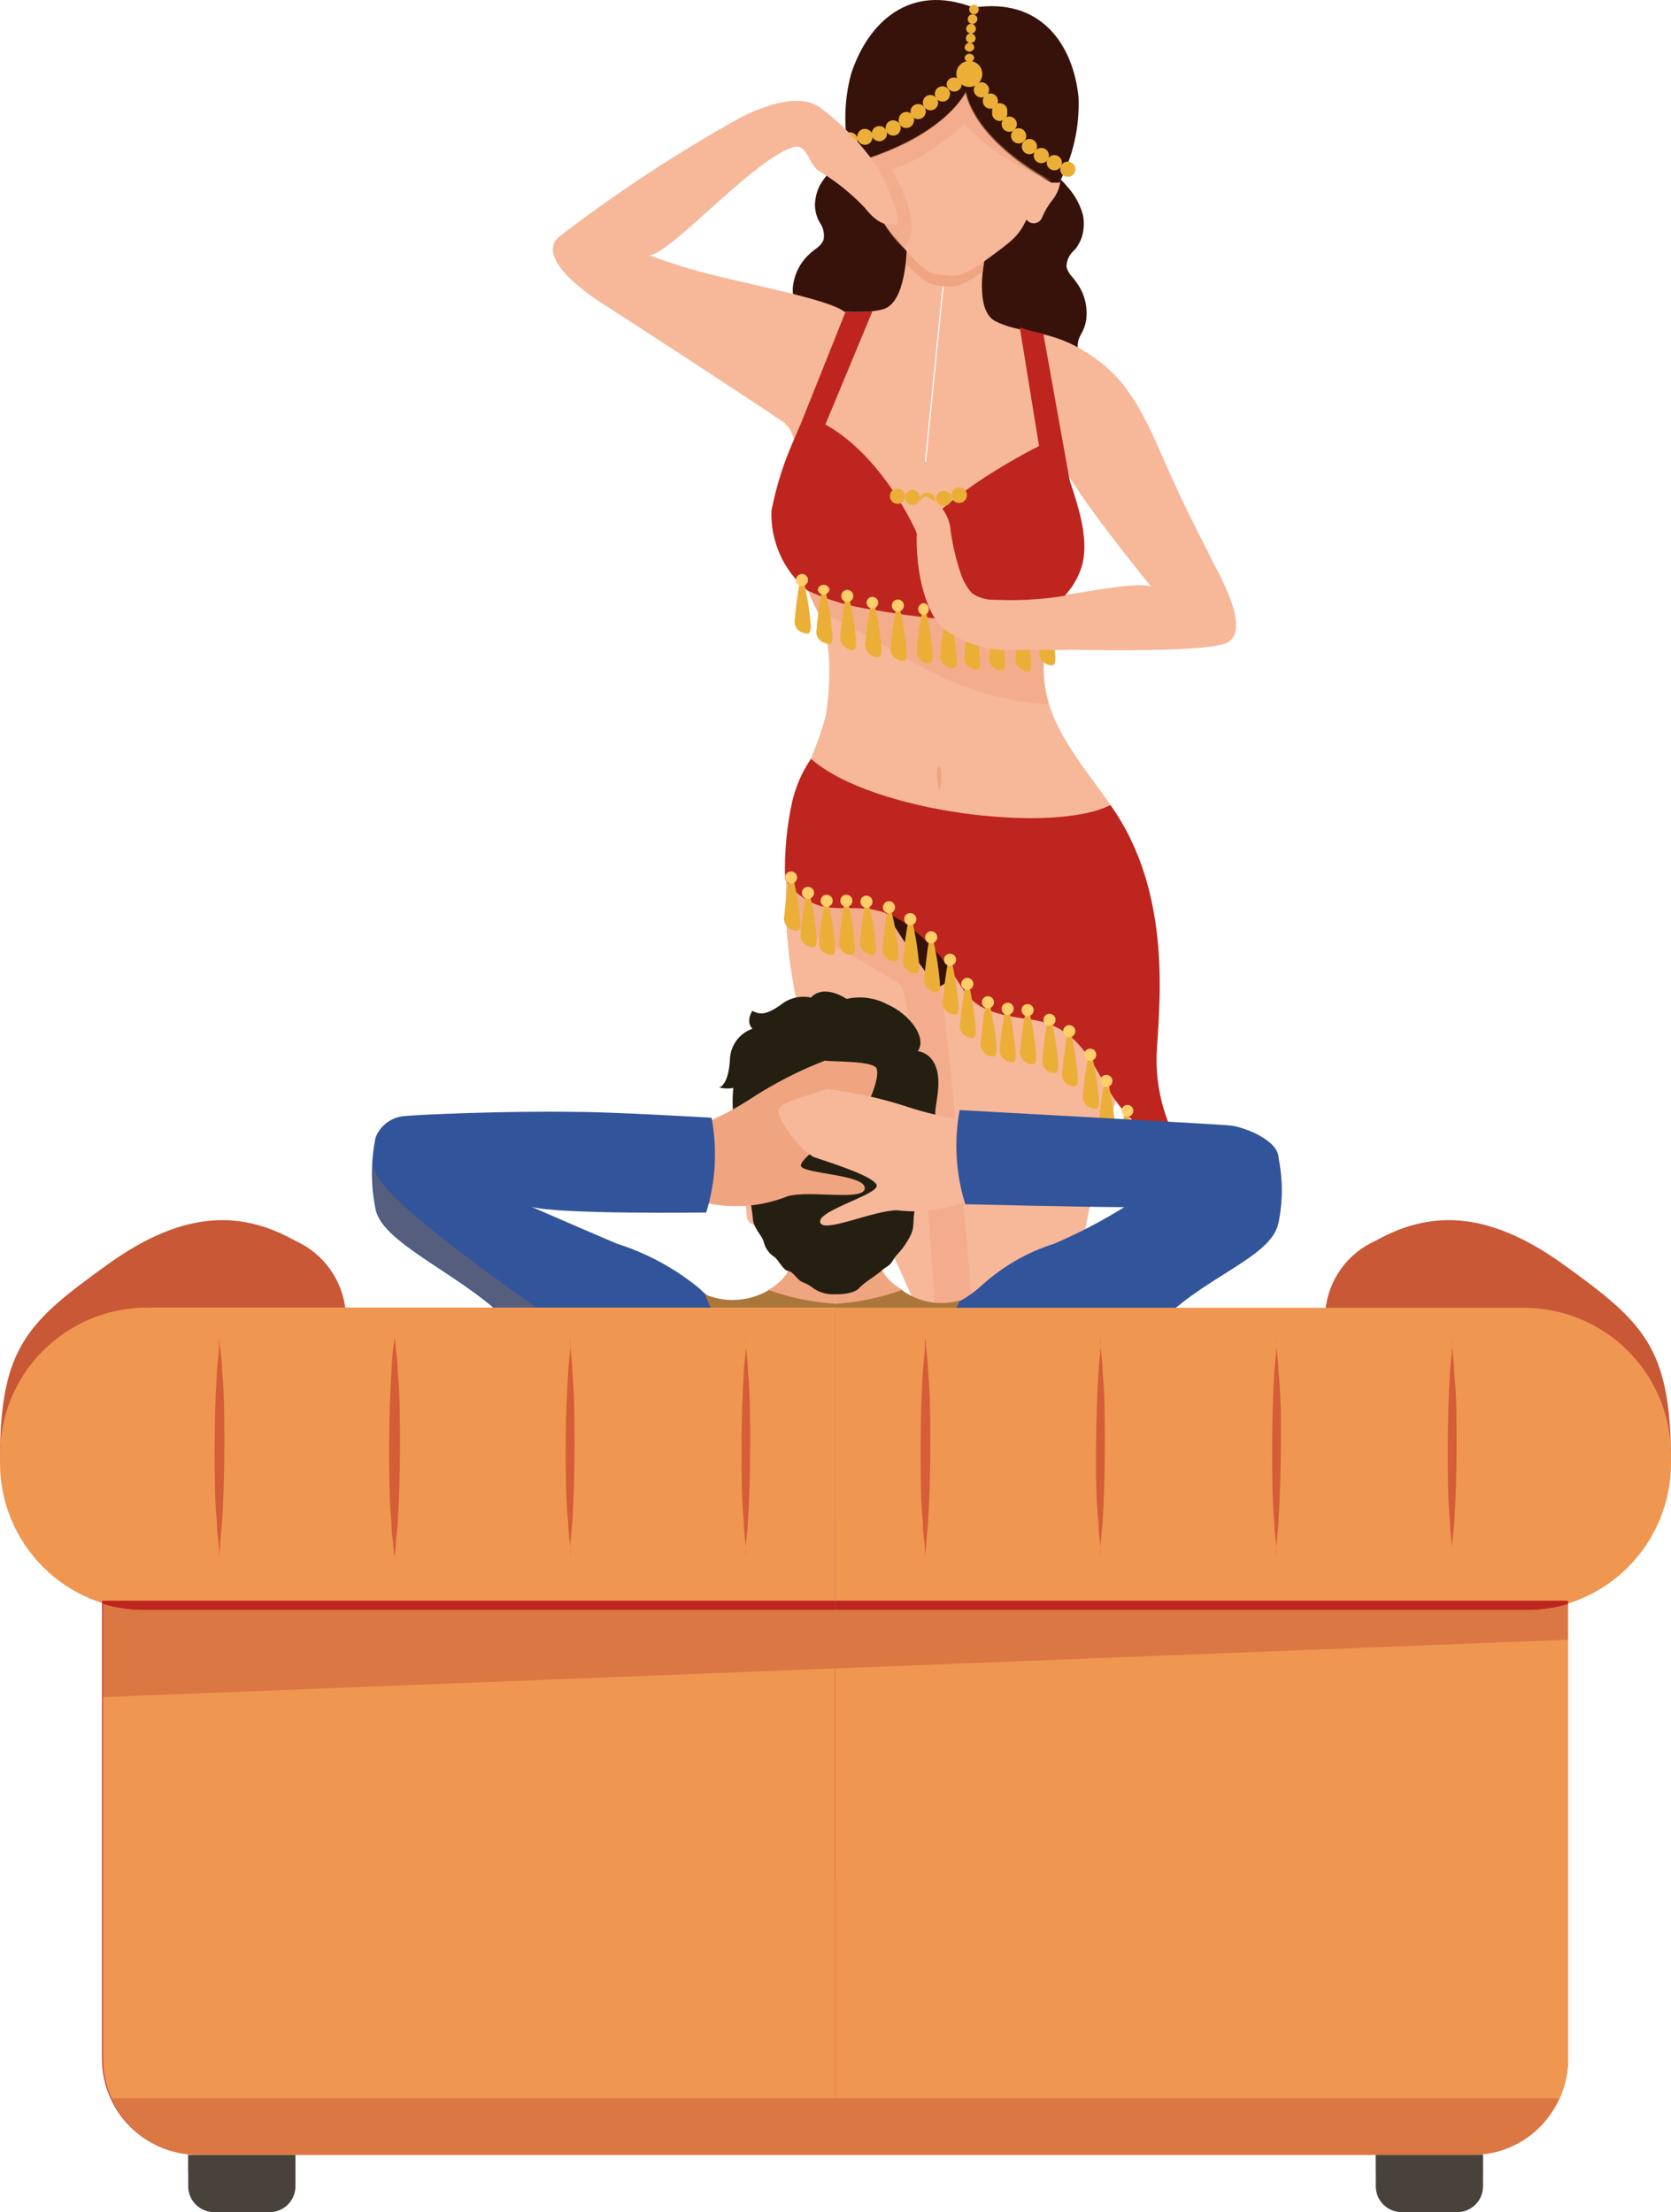 <svg width="207" height="274" viewBox="0 0 207 274" fill="none" xmlns="http://www.w3.org/2000/svg">
<path d="M101.43 65.405C103.431 74.066 104.709 83.366 101.013 92.527C97.317 101.688 94.788 115.569 101.652 134.169C105.876 145.55 111.462 156.932 113.796 162.596C116.13 168.259 120.799 183.611 121.799 187.275C122.799 190.94 125.995 209.484 126.662 213.065C127.329 216.646 126.857 225.696 124.856 227.528C122.855 229.361 118.659 230.832 119.493 232.581C120.326 234.33 127.218 233.691 130.997 231.609C134.776 229.527 133.776 226.251 134.332 222.892C135.054 218.145 135.193 218.895 136.194 220.116C137.902 222.704 139.47 225.383 140.89 228.139L142.446 227.306C141.051 224.51 139.817 221.637 138.75 218.7C138.825 217.354 138.54 216.012 137.925 214.812C137.309 213.612 136.386 212.597 135.249 211.871C131.386 209.401 132.859 184.11 132.859 184.11L126.134 120.427L113.462 93.749L101.43 65.405Z" fill="#F7B799"/>
<path d="M116.714 23.014L105.598 21.792C106.254 20.74 106.988 19.738 107.793 18.794V18.489C106.519 18.677 105.319 19.204 104.32 20.016C103.176 20.778 102.225 21.795 101.541 22.986C101.194 23.698 100.996 24.472 100.957 25.263C100.946 25.703 101.002 26.143 101.124 26.567C101.186 26.775 101.26 26.979 101.346 27.178L101.569 27.595C101.784 27.902 101.934 28.25 102.01 28.618C102.087 28.985 102.088 29.364 102.013 29.732C101.835 30.121 101.557 30.456 101.207 30.704C100.682 31.077 100.198 31.505 99.762 31.981C98.867 33.017 98.323 34.309 98.206 35.673C98.183 36.332 98.277 36.99 98.484 37.616C98.623 38.087 98.623 38.589 98.484 39.06C98.315 39.559 98.026 40.009 97.644 40.371C97.261 40.734 96.796 40.999 96.289 41.142V41.447C97.204 41.344 98.056 40.933 98.707 40.281L98.401 42.113L112.295 43.64L113.073 36.728L115.13 36.978L116.714 23.014Z" fill="#37120B"/>
<path d="M119.493 23.291L130.608 24.513C130.19 23.349 129.688 22.218 129.107 21.126V20.849C130.324 21.299 131.391 22.078 132.192 23.097C133.106 24.084 133.773 25.273 134.137 26.567C134.303 27.336 134.303 28.131 134.137 28.899C134.051 29.339 133.891 29.761 133.665 30.148C133.564 30.34 133.453 30.525 133.331 30.704L133.026 31.037C132.741 31.293 132.513 31.606 132.355 31.954C132.197 32.303 132.113 32.681 132.109 33.063C132.22 33.463 132.419 33.833 132.692 34.146C133.122 34.636 133.503 35.166 133.832 35.728C134.482 36.934 134.735 38.313 134.554 39.67C134.442 40.32 134.207 40.942 133.859 41.503C133.619 41.926 133.495 42.404 133.498 42.891C133.548 43.419 133.729 43.927 134.025 44.368C134.321 44.809 134.723 45.17 135.193 45.417V45.694C134.328 45.409 133.59 44.83 133.109 44.057V45.889L119.215 44.39L119.965 37.477L117.881 37.255L119.493 23.291Z" fill="#37120B"/>
<path d="M131.164 58.964C130.164 62.934 130.886 66.932 128.385 70.652C127.295 72.165 126.574 73.912 126.28 75.753C125.985 77.594 126.126 79.479 126.69 81.256C128.511 86.516 130.75 91.622 133.387 96.525C137.361 103.243 141.251 111.654 140.696 118.262L98.123 118.456C98.164 111.679 98.909 104.925 100.346 98.302C102.625 89.196 103.903 80.868 101.263 75.704C98.623 70.541 97.595 65.96 98.29 57.132L131.164 58.964Z" fill="#F7B799"/>
<path d="M98.623 55.855L131.47 58.631C130.356 59.829 129.672 61.362 129.524 62.99L116.352 61.546C116.339 61.601 116.339 61.658 116.352 61.713L113.935 61.49V61.324C113.948 61.388 113.948 61.454 113.935 61.518L111.6 61.241V61.074L98.428 59.63C98.679 58.02 99.346 56.854 98.623 55.855Z" fill="#F7B799"/>
<path d="M98.679 57.271L112.99 58.076L113.407 58.353L114.463 59.214L114.713 59.464C115.491 59.02 116.298 58.63 117.131 58.298L130.525 59.047C130.525 59.547 130.747 60.102 130.83 60.685C130.914 61.268 130.636 62.101 130.553 62.823C130.469 63.545 130.414 64.183 130.358 64.85C130.195 66.94 129.548 68.964 128.468 70.763C127.627 72.051 126.998 73.467 126.607 74.954C122.488 76.547 118.026 77.045 113.657 76.398C109.411 76.065 105.265 74.945 101.43 73.095C99.513 69.632 98.42 65.776 98.234 61.824C98.401 60.325 98.623 58.825 98.679 57.271Z" fill="#F7B799"/>
<path d="M122.494 30.01L122.271 30.537C121.827 32.425 120.687 38.421 123.3 39.782C126.384 41.364 129.719 40.725 134.11 43.363C138.5 46 140.696 48.915 143.863 56.244C147.031 63.573 149.421 67.82 150.033 69.18C150.644 70.541 155.59 78.619 151.561 79.785C147.532 80.951 131.136 80.423 125.912 80.396C120.687 80.368 117.158 78.702 116.63 77.203C115.156 73.883 114.128 70.382 113.573 66.793C113.573 65.183 113.907 59.186 114.824 59.742C115.741 60.297 116.074 60.574 116.658 63.545C117.251 65.794 118.041 67.986 119.02 70.096C119.409 71.401 120.187 74.15 122.327 74.427C127.885 75.093 140.195 71.651 142.613 72.678C142.613 72.678 132.275 60.047 131.497 57.077C130.719 54.106 129.747 60.186 129.552 62.962L114.491 59.492L117.547 28.955L122.494 30.01Z" fill="#F7B799"/>
<path d="M97.261 52.551C97.325 48.352 97.14 44.153 96.706 39.976L98.039 39.476C102.903 37.838 105.987 39.199 109.377 38.31C112.156 37.561 112.379 31.453 112.351 29.51V28.899H117.408L114.352 59.436H98.345C98.762 57.521 98.817 53.551 97.261 52.551Z" fill="#F7B799"/>
<path d="M100.04 73.15C98.583 71.958 97.421 70.446 96.645 68.732C95.869 67.018 95.5 65.147 95.566 63.267C96.179 60.107 97.168 57.032 98.512 54.106C99.207 52.385 99.151 52.718 99.401 52.329L100.957 52.496C101.055 52.393 101.18 52.321 101.318 52.286C101.456 52.252 101.601 52.257 101.735 52.302C109.377 56.244 113.601 66.043 113.629 66.182C118.492 60.13 129.385 54.911 129.385 54.911C129.385 54.911 129.163 55.328 129.385 55.772C131.053 55.772 131.414 54.911 131.414 54.911C131.414 54.911 131.164 54.911 132.025 57.965C132.887 61.019 135.36 66.543 133.859 70.596C132.748 73.567 130.914 74.455 130.497 75.51C124.078 78.286 112.24 76.287 108.016 75.51C105.254 75.127 102.565 74.332 100.04 73.15V73.15Z" fill="#BD251E"/>
<g style="mix-blend-mode:multiply" opacity="0.3">
<path d="M108.071 72.984C116.063 74.356 124.219 74.478 132.248 73.344C131.602 73.959 131.033 74.648 130.553 75.399C124.133 78.175 112.295 76.176 108.071 75.399C105.296 75.057 102.589 74.299 100.04 73.15C98.728 72.024 97.644 70.657 96.844 69.125C100.388 70.927 104.167 72.226 108.071 72.984Z" fill="#BD251E"/>
</g>
<path d="M112.462 29.51V28.899H117.52L122.494 29.899L122.271 30.537C122.044 31.555 121.867 32.583 121.743 33.619C118.965 35.673 118.048 35.562 116.741 35.423C115.435 35.284 114.546 35.201 112.24 32.647C112.386 31.608 112.46 30.559 112.462 29.51V29.51Z" fill="#F0A581"/>
<path d="M129.58 21.015C129.58 21.015 131.942 14.214 130.497 10.133C129.845 7.951 128.523 6.029 126.718 4.639C124.913 3.249 122.715 2.461 120.437 2.388C118.205 1.97 115.897 2.265 113.841 3.232C111.786 4.199 110.088 5.788 108.988 7.773C106.654 11.465 107.515 18.6 107.515 18.6C105.014 17.795 105.209 20.654 105.848 22.015C106.261 22.767 106.543 23.583 106.682 24.43C107.071 26.179 108.516 25.151 108.516 25.151C109.072 27.372 109.544 27.928 112.295 31.092C115.046 34.257 115.63 33.868 116.992 34.063C118.353 34.257 119.242 34.34 122.188 32.175C125.578 29.704 126.162 29.232 127.162 27.206C127.283 27.369 127.446 27.495 127.634 27.572C127.822 27.648 128.027 27.672 128.227 27.641C128.428 27.609 128.616 27.524 128.771 27.393C128.926 27.263 129.042 27.092 129.107 26.9C129.444 26.1 129.893 25.352 130.441 24.68C131.386 23.514 132.164 20.765 129.58 21.015Z" fill="#F7B799"/>
<path d="M119.993 10.744C119.993 10.744 118.103 16.462 106.404 20.016H105.431C104.478 16.46 104.478 12.717 105.431 9.161C107.515 2.776 112.684 -2.137 120.604 0.944L119.993 10.744Z" fill="#37120B"/>
<path d="M119.493 10.744C119.493 10.744 119.493 16.629 130.247 22.625H131.22C132.932 19.37 133.757 15.723 133.609 12.048C132.942 5.552 128.969 -0.361 120.576 0.944L119.493 10.744Z" fill="#37120B"/>
<path d="M129.246 41.336L132.526 59.603C132.192 59.436 131.775 58.465 131.386 58.992C131.025 60.519 129.913 60.241 129.774 61.768L126.329 40.559C127.282 40.884 128.257 41.143 129.246 41.336Z" fill="#BD251E"/>
<path d="M108.071 38.56L100.179 57.548C99.985 55.744 99.262 54.189 98.456 54.356L104.737 38.643C105.849 38.686 106.963 38.658 108.071 38.56V38.56Z" fill="#BD251E"/>
<path d="M116.88 93.971C116.88 94.776 116.88 95.442 116.547 95.47C116.213 95.498 116.047 94.831 115.991 94.026C115.936 93.221 115.991 92.555 116.325 92.527C116.658 92.499 116.714 93.166 116.88 93.971Z" fill="#F0A581"/>
<path opacity="0.5" d="M123.911 120.344C124.217 121.398 128.302 151.13 128.302 151.13L121.799 187.22C121.077 184.443 118.464 175.921 116.241 169.147C115.519 156.877 113.462 123.508 111.462 121.954C107.075 119.034 102.423 116.534 97.567 114.486C97.349 110.229 97.638 105.961 98.428 101.772C104.264 102.632 112.851 104.353 112.851 104.353C112.851 104.353 123.578 119.372 123.911 120.344Z" fill="#F0A581"/>
<path d="M131.108 74.288C126.968 84.865 130.247 89.779 136.333 97.968C143.669 107.796 143.058 119.316 139.362 132.17C135.666 145.023 133.137 157.155 133.137 162.29C133.137 167.426 137.722 175.144 132.664 189.385C127.607 203.626 123.466 210.15 124.8 214.675C126.134 219.2 127.579 218.506 126.634 223.836C126.005 227.359 125.615 230.921 125.467 234.496L123.883 234.802V225.474C123.883 225.474 122.16 227.778 121.104 229.833C120.048 231.887 118.881 234.163 117.103 234.496C113.778 234.856 110.424 234.856 107.099 234.496C106.237 234.496 106.154 232.414 109.155 230.915C112.156 229.416 113.268 229.333 114.435 225.668C116.6 216.511 118.27 207.244 119.437 197.908C120.437 189.579 119.937 176.726 120.604 169.73C121.271 162.734 115.296 110.294 115.296 110.294L113.601 93.638L131.108 74.288Z" fill="#F7B799"/>
<path d="M108.071 110.377C108.071 110.377 115.213 122.148 116.408 122.148C117.603 122.148 129.358 110.377 129.358 110.377H108.071Z" fill="#37120B"/>
<path d="M137.555 99.717C130.608 103.326 108.155 100.717 100.457 93.999C99.405 95.555 98.633 97.284 98.178 99.106C97.451 102.339 97.142 105.651 97.261 108.962C98.287 110.471 99.781 111.603 101.513 112.182C104.848 113.126 108.266 111.182 112.907 114.958C121.243 121.787 117.047 124.952 127.385 126.229C137.722 127.506 134.943 139.11 145.92 141.581C144.085 138.243 143.174 134.477 143.28 130.671C143.53 124.924 145.447 110.738 137.555 99.717Z" fill="#BD251E"/>
<path d="M131.331 20.96C131.331 21.146 131.386 21.329 131.49 21.484C131.594 21.639 131.741 21.76 131.914 21.832C132.087 21.903 132.277 21.922 132.46 21.885C132.643 21.849 132.811 21.759 132.944 21.627C133.076 21.495 133.166 21.327 133.202 21.144C133.239 20.961 133.22 20.771 133.148 20.598C133.077 20.426 132.956 20.279 132.8 20.175C132.645 20.071 132.462 20.016 132.276 20.016C132.025 20.016 131.785 20.115 131.607 20.292C131.43 20.469 131.331 20.709 131.331 20.96V20.96Z" fill="#EBAF38"/>
<path d="M129.663 20.154C129.663 20.405 129.763 20.645 129.94 20.822C130.117 20.999 130.358 21.098 130.608 21.098C130.859 21.098 131.099 20.999 131.276 20.822C131.453 20.645 131.553 20.405 131.553 20.154C131.553 19.904 131.453 19.664 131.276 19.487C131.099 19.31 130.859 19.211 130.608 19.211C130.358 19.211 130.117 19.31 129.94 19.487C129.763 19.664 129.663 19.904 129.663 20.154V20.154Z" fill="#EBAF38"/>
<path d="M128.052 19.266C128.052 19.453 128.107 19.635 128.211 19.791C128.315 19.946 128.462 20.067 128.635 20.138C128.807 20.21 128.997 20.228 129.181 20.192C129.364 20.155 129.532 20.066 129.664 19.934C129.797 19.802 129.887 19.633 129.923 19.45C129.959 19.267 129.941 19.078 129.869 18.905C129.798 18.733 129.677 18.585 129.521 18.481C129.366 18.378 129.183 18.322 128.996 18.322C128.872 18.322 128.749 18.347 128.635 18.394C128.52 18.442 128.416 18.511 128.328 18.599C128.241 18.686 128.171 18.791 128.123 18.905C128.076 19.02 128.052 19.142 128.052 19.266Z" fill="#EBAF38"/>
<path d="M126.579 18.156C126.579 18.342 126.634 18.525 126.738 18.68C126.842 18.835 126.989 18.956 127.162 19.028C127.335 19.099 127.525 19.118 127.708 19.081C127.891 19.045 128.06 18.955 128.192 18.823C128.324 18.691 128.414 18.523 128.45 18.34C128.487 18.157 128.468 17.967 128.396 17.795C128.325 17.622 128.204 17.475 128.048 17.371C127.893 17.267 127.71 17.212 127.524 17.212C127.399 17.212 127.277 17.236 127.162 17.284C127.047 17.331 126.943 17.401 126.855 17.488C126.768 17.576 126.698 17.68 126.651 17.795C126.603 17.909 126.579 18.032 126.579 18.156Z" fill="#EBAF38"/>
<path d="M125.245 16.823C125.245 17.074 125.344 17.314 125.522 17.491C125.699 17.668 125.939 17.767 126.19 17.767C126.44 17.767 126.681 17.668 126.858 17.491C127.035 17.314 127.135 17.074 127.135 16.823C127.128 16.575 127.026 16.339 126.85 16.164C126.674 15.988 126.438 15.886 126.19 15.879C125.939 15.879 125.699 15.979 125.522 16.156C125.344 16.333 125.245 16.573 125.245 16.823V16.823Z" fill="#EBAF38"/>
<path d="M124.078 15.38C124.078 15.63 124.177 15.87 124.354 16.047C124.532 16.224 124.772 16.323 125.023 16.323C125.273 16.323 125.513 16.224 125.691 16.047C125.868 15.87 125.967 15.63 125.967 15.38C125.968 15.134 125.872 14.898 125.701 14.722C125.529 14.546 125.296 14.443 125.05 14.436C124.797 14.436 124.554 14.534 124.372 14.71C124.191 14.887 124.085 15.127 124.078 15.38V15.38Z" fill="#EBAF38"/>
<path d="M122.911 13.881C122.887 14.016 122.894 14.155 122.929 14.288C122.965 14.421 123.03 14.544 123.119 14.65C123.207 14.755 123.318 14.839 123.443 14.898C123.568 14.956 123.704 14.986 123.842 14.986C123.979 14.986 124.115 14.956 124.24 14.898C124.365 14.839 124.476 14.755 124.564 14.65C124.653 14.544 124.718 14.421 124.754 14.288C124.79 14.155 124.796 14.016 124.772 13.881C124.796 13.745 124.79 13.606 124.754 13.473C124.718 13.34 124.653 13.217 124.564 13.112C124.476 13.006 124.365 12.922 124.24 12.864C124.115 12.806 123.979 12.775 123.842 12.775C123.704 12.775 123.568 12.806 123.443 12.864C123.318 12.922 123.207 13.006 123.119 13.112C123.03 13.217 122.965 13.34 122.929 13.473C122.894 13.606 122.887 13.745 122.911 13.881V13.881Z" fill="#EBAF38"/>
<path d="M121.743 12.52C121.743 12.771 121.843 13.011 122.02 13.188C122.197 13.365 122.438 13.464 122.688 13.464C122.812 13.464 122.935 13.44 123.05 13.392C123.164 13.345 123.269 13.275 123.356 13.188C123.444 13.1 123.514 12.996 123.561 12.882C123.609 12.767 123.633 12.644 123.633 12.52C123.633 12.396 123.609 12.274 123.561 12.159C123.514 12.045 123.444 11.941 123.356 11.853C123.269 11.765 123.164 11.696 123.05 11.648C122.935 11.601 122.812 11.576 122.688 11.576C122.438 11.576 122.197 11.676 122.02 11.853C121.843 12.03 121.743 12.27 121.743 12.52V12.52Z" fill="#EBAF38"/>
<path d="M120.632 11.104C120.626 11.292 120.677 11.477 120.777 11.636C120.878 11.795 121.023 11.92 121.195 11.996C121.368 12.072 121.558 12.095 121.743 12.061C121.928 12.028 122.099 11.94 122.234 11.81C122.369 11.679 122.462 11.511 122.501 11.327C122.54 11.143 122.523 10.952 122.452 10.778C122.381 10.604 122.26 10.455 122.104 10.35C121.948 10.245 121.765 10.188 121.577 10.188C121.331 10.188 121.095 10.284 120.918 10.455C120.742 10.626 120.639 10.859 120.632 11.104Z" fill="#EBAF38"/>
<path d="M106.209 17.601C106.18 17.72 106.128 17.833 106.054 17.931C105.98 18.03 105.888 18.113 105.781 18.175C105.675 18.238 105.557 18.278 105.435 18.294C105.313 18.309 105.189 18.3 105.07 18.267C104.949 18.235 104.836 18.179 104.737 18.103C104.638 18.026 104.555 17.931 104.493 17.823C104.431 17.715 104.391 17.595 104.375 17.471C104.36 17.347 104.369 17.221 104.403 17.101C104.431 16.975 104.486 16.856 104.563 16.753C104.64 16.649 104.738 16.563 104.851 16.5C104.964 16.438 105.089 16.399 105.218 16.388C105.346 16.376 105.476 16.392 105.598 16.435C105.832 16.511 106.027 16.676 106.141 16.893C106.255 17.111 106.28 17.365 106.209 17.601V17.601Z" fill="#EBAF38"/>
<path d="M108.043 17.24C108.014 17.359 107.962 17.472 107.888 17.571C107.815 17.669 107.722 17.752 107.615 17.815C107.509 17.877 107.391 17.917 107.269 17.933C107.147 17.948 107.023 17.939 106.904 17.906C106.774 17.875 106.651 17.817 106.545 17.735C106.439 17.653 106.351 17.55 106.288 17.432C106.225 17.314 106.188 17.183 106.179 17.05C106.17 16.916 106.19 16.782 106.237 16.657C106.266 16.537 106.319 16.424 106.393 16.326C106.466 16.227 106.559 16.144 106.665 16.082C106.772 16.02 106.889 15.979 107.012 15.964C107.134 15.948 107.258 15.957 107.377 15.99C107.507 16.021 107.629 16.08 107.735 16.161C107.842 16.243 107.929 16.346 107.992 16.465C108.055 16.583 108.093 16.713 108.101 16.847C108.11 16.98 108.09 17.114 108.043 17.24V17.24Z" fill="#EBAF38"/>
<path d="M109.85 16.796C109.818 16.916 109.762 17.029 109.685 17.128C109.609 17.227 109.514 17.31 109.405 17.372C109.297 17.434 109.177 17.474 109.053 17.489C108.929 17.505 108.803 17.495 108.683 17.462C108.563 17.433 108.45 17.38 108.351 17.306C108.252 17.233 108.169 17.14 108.107 17.034C108.045 16.928 108.005 16.81 107.989 16.688C107.973 16.566 107.982 16.442 108.016 16.323C108.047 16.203 108.101 16.09 108.176 15.991C108.251 15.892 108.344 15.808 108.451 15.745C108.558 15.682 108.677 15.64 108.8 15.623C108.923 15.605 109.048 15.612 109.169 15.643C109.289 15.674 109.402 15.729 109.502 15.803C109.601 15.878 109.685 15.972 109.748 16.079C109.811 16.186 109.853 16.304 109.87 16.427C109.888 16.55 109.881 16.675 109.85 16.796V16.796Z" fill="#EBAF38"/>
<path d="M111.545 16.101C111.516 16.221 111.463 16.334 111.39 16.432C111.316 16.531 111.223 16.614 111.117 16.676C111.011 16.738 110.893 16.779 110.771 16.794C110.648 16.81 110.524 16.801 110.406 16.768C110.285 16.736 110.172 16.68 110.072 16.604C109.973 16.527 109.89 16.432 109.828 16.324C109.766 16.215 109.726 16.096 109.711 15.972C109.696 15.848 109.705 15.722 109.739 15.602C109.768 15.482 109.821 15.37 109.894 15.271C109.968 15.172 110.06 15.089 110.167 15.027C110.273 14.965 110.391 14.925 110.513 14.909C110.635 14.893 110.759 14.902 110.878 14.935C110.999 14.968 111.112 15.023 111.211 15.1C111.31 15.176 111.393 15.271 111.455 15.379C111.517 15.488 111.557 15.607 111.573 15.731C111.588 15.855 111.579 15.981 111.545 16.101V16.101Z" fill="#EBAF38"/>
<path d="M113.184 15.158C113.152 15.278 113.096 15.391 113.02 15.49C112.944 15.589 112.849 15.672 112.74 15.734C112.632 15.796 112.512 15.836 112.388 15.851C112.264 15.867 112.138 15.857 112.017 15.824C111.898 15.795 111.785 15.742 111.686 15.669C111.587 15.595 111.504 15.502 111.442 15.396C111.38 15.29 111.339 15.172 111.324 15.05C111.308 14.928 111.317 14.804 111.35 14.686C111.367 14.556 111.41 14.43 111.477 14.318C111.545 14.205 111.635 14.108 111.742 14.032C111.849 13.956 111.971 13.904 112.1 13.878C112.229 13.852 112.361 13.853 112.49 13.881C112.624 13.912 112.749 13.971 112.859 14.054C112.968 14.137 113.059 14.242 113.124 14.363C113.19 14.484 113.229 14.617 113.24 14.754C113.25 14.891 113.231 15.028 113.184 15.158V15.158Z" fill="#EBAF38"/>
<path d="M114.657 14.047C114.595 14.29 114.438 14.498 114.222 14.626C114.005 14.753 113.747 14.79 113.504 14.727C113.261 14.665 113.052 14.508 112.925 14.292C112.797 14.076 112.761 13.818 112.823 13.575C112.888 13.344 113.04 13.145 113.247 13.022C113.453 12.898 113.699 12.857 113.935 12.909C114.059 12.931 114.178 12.98 114.283 13.05C114.389 13.121 114.478 13.213 114.546 13.32C114.614 13.427 114.659 13.547 114.678 13.672C114.697 13.797 114.69 13.925 114.657 14.047V14.047Z" fill="#EBAF38"/>
<path d="M116.186 12.964C116.153 13.085 116.098 13.198 116.021 13.297C115.945 13.396 115.85 13.479 115.741 13.541C115.633 13.603 115.513 13.643 115.389 13.658C115.265 13.674 115.139 13.664 115.019 13.631C114.898 13.599 114.784 13.543 114.685 13.467C114.586 13.39 114.503 13.295 114.441 13.187C114.379 13.079 114.339 12.959 114.324 12.835C114.309 12.711 114.318 12.585 114.352 12.465C114.381 12.345 114.433 12.233 114.507 12.134C114.581 12.035 114.673 11.952 114.78 11.89C114.886 11.828 115.004 11.787 115.126 11.772C115.248 11.756 115.372 11.765 115.491 11.799C115.736 11.864 115.946 12.022 116.076 12.24C116.206 12.458 116.245 12.718 116.186 12.964V12.964Z" fill="#EBAF38"/>
<path d="M117.658 11.882C117.629 12.001 117.577 12.114 117.503 12.213C117.43 12.312 117.337 12.395 117.23 12.457C117.124 12.519 117.006 12.559 116.884 12.575C116.762 12.59 116.638 12.581 116.519 12.548C116.337 12.503 116.172 12.404 116.046 12.265C115.92 12.126 115.839 11.952 115.812 11.767C115.785 11.581 115.815 11.391 115.896 11.222C115.978 11.053 116.108 10.912 116.27 10.818C116.432 10.723 116.619 10.678 116.806 10.69C116.994 10.702 117.173 10.769 117.322 10.883C117.471 10.998 117.583 11.153 117.643 11.331C117.703 11.509 117.708 11.701 117.658 11.882V11.882Z" fill="#EBAF38"/>
<path d="M119.076 10.771C118.986 10.978 118.825 11.145 118.622 11.244C118.42 11.342 118.188 11.365 117.97 11.308C117.752 11.251 117.562 11.118 117.433 10.933C117.305 10.748 117.247 10.523 117.269 10.299C117.298 10.18 117.351 10.067 117.425 9.968C117.498 9.87 117.591 9.787 117.697 9.724C117.804 9.662 117.922 9.622 118.044 9.606C118.166 9.591 118.29 9.6 118.409 9.633C118.529 9.662 118.641 9.715 118.74 9.788C118.839 9.862 118.922 9.954 118.984 10.061C119.047 10.167 119.087 10.285 119.102 10.407C119.118 10.529 119.109 10.653 119.076 10.771V10.771Z" fill="#EBAF38"/>
<path d="M118.464 9.161C118.464 9.481 118.56 9.793 118.738 10.059C118.916 10.324 119.17 10.53 119.466 10.651C119.762 10.772 120.088 10.803 120.401 10.738C120.714 10.674 121.001 10.518 121.226 10.29C121.45 10.062 121.601 9.772 121.66 9.458C121.719 9.144 121.683 8.819 121.557 8.526C121.431 8.232 121.22 7.982 120.951 7.809C120.683 7.635 120.368 7.546 120.048 7.551C119.626 7.558 119.223 7.731 118.927 8.032C118.63 8.334 118.464 8.739 118.464 9.161V9.161Z" fill="#EBAF38"/>
<path d="M120.048 1.166C120.055 1.321 120.117 1.469 120.225 1.582C120.332 1.694 120.477 1.763 120.632 1.777C120.711 1.781 120.79 1.768 120.864 1.741C120.938 1.713 121.005 1.671 121.063 1.616C121.12 1.562 121.165 1.496 121.196 1.424C121.227 1.351 121.243 1.273 121.243 1.194C121.247 1.115 121.235 1.036 121.207 0.962C121.179 0.888 121.137 0.821 121.082 0.764C121.028 0.706 120.962 0.661 120.89 0.63C120.817 0.599 120.739 0.583 120.66 0.583C120.504 0.589 120.356 0.652 120.244 0.759C120.131 0.867 120.062 1.011 120.048 1.166V1.166Z" fill="#EBAF38"/>
<path d="M119.882 2.332C119.878 2.412 119.89 2.492 119.917 2.568C119.945 2.643 119.987 2.713 120.041 2.772C120.095 2.832 120.16 2.88 120.233 2.914C120.306 2.948 120.385 2.967 120.465 2.971C120.621 2.964 120.769 2.902 120.881 2.794C120.994 2.687 121.063 2.542 121.077 2.388C121.08 2.309 121.068 2.23 121.04 2.156C121.013 2.082 120.97 2.014 120.916 1.957C120.861 1.9 120.796 1.855 120.723 1.824C120.65 1.793 120.572 1.777 120.493 1.777C120.416 1.773 120.34 1.784 120.267 1.81C120.195 1.836 120.129 1.876 120.072 1.928C120.015 1.979 119.969 2.042 119.937 2.111C119.904 2.18 119.885 2.255 119.882 2.332V2.332Z" fill="#EBAF38"/>
<path d="M119.687 3.526C119.683 3.605 119.696 3.683 119.723 3.757C119.751 3.831 119.793 3.899 119.848 3.956C119.902 4.013 119.968 4.059 120.041 4.09C120.113 4.121 120.192 4.137 120.271 4.136C120.348 4.144 120.426 4.136 120.5 4.111C120.574 4.087 120.642 4.047 120.7 3.995C120.758 3.943 120.804 3.879 120.835 3.807C120.866 3.736 120.882 3.659 120.882 3.581C120.89 3.424 120.836 3.269 120.733 3.15C120.629 3.031 120.483 2.957 120.326 2.943C120.166 2.942 120.011 3.002 119.893 3.11C119.774 3.218 119.701 3.366 119.687 3.526V3.526Z" fill="#EBAF38"/>
<path d="M119.659 4.719C119.656 4.798 119.668 4.877 119.696 4.951C119.723 5.025 119.766 5.093 119.82 5.15C119.875 5.207 119.94 5.252 120.013 5.283C120.086 5.314 120.164 5.33 120.243 5.33C120.396 5.331 120.544 5.274 120.657 5.171C120.77 5.069 120.84 4.927 120.854 4.775C120.855 4.615 120.795 4.46 120.687 4.342C120.579 4.224 120.43 4.15 120.271 4.136C120.192 4.133 120.113 4.145 120.039 4.173C119.965 4.2 119.897 4.243 119.84 4.297C119.783 4.352 119.737 4.417 119.706 4.49C119.675 4.562 119.659 4.641 119.659 4.719V4.719Z" fill="#EBAF38"/>
<path d="M119.493 5.913C119.522 6.05 119.598 6.172 119.706 6.259C119.815 6.347 119.95 6.394 120.09 6.394C120.23 6.394 120.365 6.347 120.474 6.259C120.582 6.172 120.658 6.05 120.687 5.913C120.691 5.834 120.679 5.756 120.651 5.682C120.624 5.608 120.581 5.54 120.527 5.483C120.472 5.426 120.407 5.38 120.334 5.349C120.261 5.318 120.183 5.302 120.104 5.302C119.944 5.309 119.792 5.376 119.679 5.489C119.566 5.602 119.499 5.753 119.493 5.913V5.913Z" fill="#EBAF38"/>
<path d="M119.493 7.107C119.492 7.26 119.549 7.407 119.652 7.52C119.754 7.633 119.896 7.704 120.048 7.718C120.209 7.718 120.363 7.659 120.482 7.551C120.6 7.443 120.674 7.294 120.687 7.135C120.658 6.998 120.582 6.876 120.474 6.789C120.365 6.701 120.23 6.653 120.09 6.653C119.95 6.653 119.815 6.701 119.706 6.789C119.598 6.876 119.522 6.998 119.493 7.135V7.107Z" fill="#EBAF38"/>
<path opacity="0.5" d="M108.071 75.51C112.295 76.176 124.133 78.119 130.553 75.51C130.653 75.312 130.774 75.126 130.914 74.954C129.167 78.816 128.823 83.165 129.941 87.253V87.253C116.241 86.392 109.961 78.924 101.319 75.815C100.874 74.982 100.513 74.15 100.179 73.344C102.7 74.419 105.355 75.147 108.071 75.51V75.51Z" fill="#F0A581"/>
<path d="M114.741 75.871C115.052 77.14 115.275 78.429 115.408 79.729C115.602 81.367 115.769 82.505 114.713 82.089C114.516 82.047 114.331 81.966 114.167 81.849C114.003 81.733 113.865 81.584 113.761 81.413C113.657 81.241 113.589 81.05 113.562 80.851C113.534 80.653 113.548 80.45 113.601 80.257C113.601 79.674 113.935 77.064 114.213 75.926C114.324 75.427 114.741 75.871 114.741 75.871Z" fill="#EBAF38"/>
<path d="M113.74 75.454C113.74 75.646 113.816 75.829 113.952 75.965C114.087 76.1 114.271 76.176 114.463 76.176C114.634 76.143 114.787 76.051 114.898 75.917C115.009 75.783 115.069 75.614 115.069 75.44C115.069 75.266 115.009 75.098 114.898 74.964C114.787 74.83 114.634 74.738 114.463 74.705C114.269 74.712 114.085 74.794 113.95 74.934C113.815 75.074 113.74 75.26 113.74 75.454V75.454Z" fill="#FFCD69"/>
<path d="M117.686 76.287C117.991 77.597 118.223 78.922 118.381 80.257C118.575 81.922 118.77 83.033 117.658 82.7C117.454 82.655 117.262 82.569 117.092 82.446C116.923 82.324 116.78 82.168 116.673 81.989C116.567 81.809 116.498 81.61 116.471 81.403C116.445 81.195 116.461 80.985 116.519 80.784C116.519 80.201 116.88 77.508 117.13 76.315C117.242 75.815 117.686 76.287 117.686 76.287Z" fill="#EBAF38"/>
<path d="M116.714 75.843C116.714 75.991 116.758 76.136 116.84 76.259C116.923 76.383 117.04 76.479 117.177 76.535C117.314 76.592 117.465 76.607 117.61 76.578C117.756 76.549 117.89 76.478 117.994 76.373C118.099 76.268 118.171 76.135 118.2 75.989C118.229 75.844 118.214 75.693 118.157 75.556C118.1 75.419 118.004 75.302 117.881 75.22C117.757 75.137 117.612 75.093 117.464 75.093C117.265 75.093 117.074 75.172 116.933 75.313C116.793 75.453 116.714 75.644 116.714 75.843Z" fill="#FFCD69"/>
<path d="M120.632 76.648C120.965 78.147 121.16 79.424 121.299 80.479C121.466 82.117 121.66 83.255 120.576 82.866C120.379 82.822 120.194 82.737 120.031 82.617C119.868 82.498 119.731 82.346 119.63 82.172C119.528 81.997 119.463 81.804 119.44 81.603C119.416 81.403 119.434 81.2 119.493 81.006C119.493 80.451 119.826 77.842 120.076 76.676C120.187 76.176 120.632 76.648 120.632 76.648Z" fill="#EBAF38"/>
<path d="M119.493 76.204C119.471 76.312 119.474 76.424 119.502 76.531C119.529 76.639 119.579 76.739 119.65 76.824C119.72 76.909 119.809 76.978 119.909 77.025C120.009 77.072 120.118 77.097 120.229 77.097C120.34 77.097 120.449 77.072 120.549 77.025C120.649 76.978 120.738 76.909 120.808 76.824C120.878 76.739 120.929 76.639 120.956 76.531C120.983 76.424 120.987 76.312 120.965 76.204C120.932 76.033 120.84 75.879 120.706 75.769C120.572 75.658 120.403 75.598 120.229 75.598C120.055 75.598 119.886 75.658 119.752 75.769C119.618 75.879 119.526 76.033 119.493 76.204V76.204Z" fill="#FFCD69"/>
<path d="M123.717 76.565C124.05 78.119 124.245 79.341 124.383 80.534C124.55 82.228 124.745 83.311 123.661 82.977C123.46 82.93 123.27 82.841 123.105 82.717C122.94 82.593 122.802 82.436 122.7 82.256C122.598 82.076 122.535 81.877 122.514 81.672C122.493 81.466 122.514 81.259 122.577 81.062C122.577 80.479 122.911 77.786 123.161 76.592C123.272 76.093 123.717 76.565 123.717 76.565Z" fill="#EBAF38"/>
<path d="M122.688 76.121C122.688 76.27 122.733 76.416 122.817 76.54C122.901 76.663 123.019 76.759 123.158 76.815C123.297 76.871 123.449 76.884 123.595 76.853C123.742 76.822 123.875 76.748 123.979 76.64C124.083 76.532 124.152 76.396 124.178 76.249C124.203 76.102 124.184 75.95 124.123 75.814C124.062 75.677 123.962 75.562 123.835 75.484C123.708 75.405 123.56 75.365 123.411 75.371C123.217 75.378 123.033 75.46 122.898 75.6C122.763 75.74 122.688 75.926 122.688 76.121V76.121Z" fill="#FFCD69"/>
<path d="M126.94 76.953C127.24 78.206 127.462 79.476 127.607 80.757C127.801 82.367 127.968 83.533 126.912 83.088C125.856 82.644 125.689 81.922 125.801 81.256C125.912 80.59 126.134 78.119 126.384 76.981C126.495 76.481 126.94 76.953 126.94 76.953Z" fill="#EBAF38"/>
<path d="M125.912 76.509C125.945 76.68 126.037 76.834 126.171 76.944C126.306 77.055 126.474 77.115 126.648 77.115C126.822 77.115 126.991 77.055 127.125 76.944C127.26 76.834 127.351 76.68 127.385 76.509C127.351 76.338 127.26 76.185 127.125 76.074C126.991 75.964 126.822 75.903 126.648 75.903C126.474 75.903 126.306 75.964 126.171 76.074C126.037 76.185 125.945 76.338 125.912 76.509Z" fill="#FFCD69"/>
<path d="M129.941 76.093C130.275 77.62 130.469 78.869 130.608 79.951C130.775 81.589 130.969 82.728 129.886 82.339C129.689 82.294 129.503 82.21 129.34 82.09C129.177 81.971 129.041 81.819 128.939 81.644C128.837 81.47 128.773 81.276 128.749 81.076C128.725 80.875 128.743 80.672 128.802 80.479C128.802 79.896 129.135 77.287 129.385 76.148C129.497 75.649 129.941 76.093 129.941 76.093Z" fill="#EBAF38"/>
<path d="M128.913 75.676C128.907 75.827 128.948 75.975 129.028 76.103C129.108 76.23 129.225 76.331 129.363 76.391C129.501 76.451 129.654 76.468 129.802 76.44C129.951 76.412 130.087 76.34 130.193 76.234C130.3 76.127 130.372 75.991 130.4 75.843C130.428 75.695 130.411 75.542 130.351 75.404C130.29 75.266 130.19 75.149 130.062 75.069C129.935 74.989 129.786 74.949 129.635 74.954C129.444 74.954 129.26 75.031 129.125 75.166C128.989 75.301 128.913 75.485 128.913 75.676V75.676Z" fill="#FFCD69"/>
<path d="M111.517 75.565C111.851 77.064 112.045 78.341 112.184 79.424C112.351 81.034 112.545 82.2 111.462 81.784C111.265 81.739 111.079 81.654 110.916 81.535C110.753 81.415 110.617 81.264 110.515 81.089C110.413 80.915 110.349 80.721 110.325 80.521C110.301 80.32 110.319 80.117 110.378 79.924C110.378 79.368 110.711 76.759 110.961 75.593C111.156 75.121 111.517 75.565 111.517 75.565Z" fill="#EBAF38"/>
<path d="M110.489 75.149C110.522 75.32 110.614 75.473 110.748 75.584C110.883 75.694 111.051 75.755 111.225 75.755C111.399 75.755 111.568 75.694 111.702 75.584C111.837 75.473 111.928 75.32 111.962 75.149C111.983 75.04 111.98 74.928 111.953 74.821C111.926 74.714 111.875 74.614 111.805 74.529C111.734 74.443 111.646 74.375 111.546 74.327C111.445 74.28 111.336 74.256 111.225 74.256C111.115 74.256 111.005 74.28 110.905 74.327C110.805 74.375 110.717 74.443 110.646 74.529C110.576 74.614 110.525 74.714 110.498 74.821C110.471 74.928 110.468 75.04 110.489 75.149V75.149Z" fill="#FFCD69"/>
<path d="M108.377 75.093C108.688 76.353 108.911 77.633 109.044 78.924C109.238 80.562 109.405 81.7 108.349 81.312C108.15 81.27 107.961 81.188 107.795 81.07C107.629 80.952 107.489 80.8 107.385 80.626C107.28 80.451 107.213 80.256 107.188 80.054C107.163 79.852 107.18 79.647 107.238 79.452C107.238 78.869 107.571 76.259 107.849 75.121C107.905 74.621 108.377 75.093 108.377 75.093Z" fill="#EBAF38"/>
<path d="M107.349 74.649C107.349 74.841 107.425 75.024 107.56 75.159C107.696 75.295 107.88 75.371 108.071 75.371C108.263 75.371 108.447 75.295 108.582 75.159C108.718 75.024 108.794 74.841 108.794 74.649C108.794 74.458 108.718 74.274 108.582 74.139C108.447 74.003 108.263 73.927 108.071 73.927C107.88 73.927 107.696 74.003 107.56 74.139C107.425 74.274 107.349 74.458 107.349 74.649V74.649Z" fill="#FFCD69"/>
<path d="M105.237 74.233C105.535 75.505 105.757 76.793 105.904 78.091C106.098 79.729 106.265 80.868 105.209 80.451C104.153 80.035 103.986 79.257 104.097 78.619C104.209 77.981 104.431 75.427 104.681 74.288C104.792 73.789 105.237 74.233 105.237 74.233Z" fill="#EBAF38"/>
<path d="M104.209 73.816C104.209 73.965 104.253 74.109 104.335 74.233C104.418 74.356 104.535 74.452 104.672 74.509C104.809 74.566 104.96 74.58 105.105 74.552C105.251 74.523 105.385 74.451 105.489 74.346C105.594 74.242 105.666 74.108 105.695 73.963C105.724 73.817 105.709 73.666 105.652 73.529C105.595 73.392 105.499 73.275 105.376 73.193C105.252 73.111 105.107 73.067 104.959 73.067C104.76 73.067 104.569 73.146 104.428 73.286C104.288 73.427 104.209 73.618 104.209 73.816V73.816Z" fill="#FFCD69"/>
<path d="M102.319 73.455C102.652 74.982 102.847 76.231 102.986 77.314C103.153 78.952 103.347 80.09 102.291 79.674C102.093 79.636 101.904 79.556 101.739 79.441C101.573 79.326 101.433 79.177 101.328 79.004C101.223 78.832 101.156 78.639 101.13 78.439C101.105 78.239 101.122 78.035 101.18 77.842C101.18 77.259 101.513 74.649 101.763 73.511C101.874 73.011 102.319 73.455 102.319 73.455Z" fill="#EBAF38"/>
<path d="M101.291 73.039C101.324 73.21 101.416 73.364 101.55 73.474C101.684 73.585 101.853 73.645 102.027 73.645C102.201 73.645 102.37 73.585 102.504 73.474C102.639 73.364 102.73 73.21 102.764 73.039C102.73 72.868 102.639 72.715 102.504 72.604C102.37 72.493 102.201 72.433 102.027 72.433C101.853 72.433 101.684 72.493 101.55 72.604C101.416 72.715 101.324 72.868 101.291 73.039V73.039Z" fill="#FFCD69"/>
<path d="M99.623 72.178C99.919 73.451 100.142 74.739 100.29 76.037C100.485 77.675 100.652 78.813 99.596 78.397C99.397 78.359 99.209 78.279 99.043 78.164C98.877 78.049 98.737 77.9 98.632 77.727C98.528 77.555 98.46 77.362 98.435 77.162C98.409 76.962 98.426 76.758 98.484 76.565C98.484 75.982 98.818 73.372 99.068 72.234C99.179 71.818 99.623 72.178 99.623 72.178Z" fill="#EBAF38"/>
<path d="M98.595 71.845C98.595 71.993 98.639 72.138 98.722 72.262C98.804 72.385 98.921 72.481 99.058 72.538C99.195 72.594 99.346 72.609 99.492 72.58C99.637 72.552 99.771 72.48 99.876 72.375C99.981 72.27 100.052 72.137 100.081 71.992C100.11 71.846 100.095 71.695 100.039 71.558C99.982 71.421 99.886 71.304 99.762 71.222C99.639 71.14 99.494 71.096 99.346 71.096C99.147 71.096 98.956 71.175 98.815 71.315C98.674 71.456 98.595 71.647 98.595 71.845V71.845Z" fill="#FFCD69"/>
<path d="M145.531 142.025C145.864 143.524 146.059 144.801 146.198 145.884C146.364 147.494 146.559 148.66 145.475 148.243C145.278 148.199 145.092 148.114 144.93 147.994C144.767 147.875 144.63 147.723 144.529 147.549C144.427 147.374 144.362 147.181 144.339 146.98C144.315 146.78 144.333 146.577 144.391 146.383C144.391 145.828 144.725 143.219 144.975 142.053C145.086 141.581 145.531 142.025 145.531 142.025Z" fill="#EBAF38"/>
<path d="M144.503 141.581C144.481 141.689 144.485 141.801 144.512 141.908C144.539 142.016 144.59 142.115 144.66 142.201C144.73 142.286 144.819 142.355 144.919 142.402C145.019 142.449 145.128 142.474 145.239 142.474C145.35 142.474 145.459 142.449 145.559 142.402C145.659 142.355 145.748 142.286 145.818 142.201C145.889 142.115 145.939 142.016 145.966 141.908C145.994 141.801 145.997 141.689 145.975 141.581C145.942 141.41 145.85 141.256 145.716 141.146C145.582 141.035 145.413 140.975 145.239 140.975C145.065 140.975 144.896 141.035 144.762 141.146C144.628 141.256 144.536 141.41 144.503 141.581V141.581Z" fill="#FFCD69"/>
<path d="M142.613 140.304C142.908 141.567 143.131 142.846 143.28 144.135C143.474 145.773 143.641 146.911 142.585 146.522C142.386 146.481 142.197 146.398 142.031 146.28C141.865 146.162 141.725 146.011 141.621 145.836C141.516 145.661 141.449 145.466 141.424 145.264C141.399 145.062 141.415 144.857 141.474 144.662C141.474 144.107 141.807 141.47 142.057 140.331C142.168 139.832 142.613 140.304 142.613 140.304Z" fill="#EBAF38"/>
<path d="M141.724 139.86C141.703 139.968 141.706 140.08 141.733 140.187C141.76 140.294 141.811 140.394 141.881 140.48C141.951 140.565 142.04 140.634 142.14 140.681C142.24 140.728 142.349 140.753 142.46 140.753C142.571 140.753 142.68 140.728 142.78 140.681C142.88 140.634 142.969 140.565 143.039 140.48C143.11 140.394 143.16 140.294 143.187 140.187C143.215 140.08 143.218 139.968 143.197 139.86C143.163 139.689 143.072 139.535 142.937 139.425C142.803 139.314 142.634 139.254 142.46 139.254C142.286 139.254 142.117 139.314 141.983 139.425C141.849 139.535 141.757 139.689 141.724 139.86V139.86Z" fill="#FFCD69"/>
<path d="M139.834 138.027C140.145 139.297 140.368 140.586 140.501 141.886C140.695 143.496 140.862 144.662 139.806 144.246C139.607 144.204 139.418 144.122 139.252 144.004C139.086 143.886 138.946 143.734 138.842 143.559C138.737 143.385 138.67 143.19 138.645 142.988C138.62 142.786 138.637 142.581 138.695 142.386C138.695 141.831 139.028 139.221 139.278 138.055C139.389 137.583 139.834 138.027 139.834 138.027Z" fill="#EBAF38"/>
<path d="M138.945 137.583C138.945 137.726 138.987 137.865 139.067 137.984C139.146 138.103 139.259 138.195 139.391 138.25C139.523 138.305 139.668 138.319 139.808 138.291C139.948 138.263 140.077 138.194 140.178 138.093C140.279 137.993 140.348 137.864 140.376 137.724C140.404 137.584 140.39 137.439 140.335 137.307C140.28 137.175 140.188 137.062 140.069 136.983C139.95 136.904 139.81 136.861 139.667 136.861C139.476 136.861 139.292 136.937 139.156 137.073C139.021 137.208 138.945 137.392 138.945 137.583V137.583Z" fill="#FFCD69"/>
<g style="mix-blend-mode:multiply" opacity="0.3">
<g style="mix-blend-mode:multiply" opacity="0.3">
<path d="M130.608 127.173L131.136 115.291C131.862 120.307 132.883 125.275 134.193 130.171C133.266 128.89 132.034 127.859 130.608 127.173V127.173Z" fill="#BD251E"/>
</g>
<g style="mix-blend-mode:multiply" opacity="0.3">
<path d="M115.213 117.151L114.296 116.263L114.88 111.627C114.88 111.627 115.074 115.014 115.213 117.151Z" fill="#BD251E"/>
</g>
<g style="mix-blend-mode:multiply" opacity="0.3">
<path d="M120.549 112.043L121.716 124.924C120.874 124.482 120.142 123.855 119.576 123.092L120.549 112.043Z" fill="#BD251E"/>
</g>
<g style="mix-blend-mode:multiply" opacity="0.3">
<path d="M106.598 103.493L107.293 112.598C106.266 112.531 105.236 112.531 104.209 112.598L106.598 103.493Z" fill="#BD251E"/>
</g>
</g>
<path d="M137.333 134.307C137.667 135.806 137.861 137.083 138 138.138C138.167 139.776 138.361 140.914 137.277 140.526C136.905 140.439 136.58 140.211 136.373 139.89C136.165 139.569 136.091 139.18 136.166 138.805C136.166 138.222 136.499 135.612 136.749 134.474C136.888 133.835 137.333 134.307 137.333 134.307Z" fill="#EBAF38"/>
<path d="M136.305 133.863C136.299 134.014 136.339 134.162 136.42 134.29C136.5 134.417 136.617 134.517 136.755 134.578C136.893 134.638 137.046 134.655 137.194 134.627C137.342 134.599 137.479 134.527 137.585 134.42C137.692 134.314 137.764 134.178 137.792 134.03C137.82 133.882 137.803 133.729 137.742 133.591C137.682 133.453 137.582 133.336 137.454 133.256C137.327 133.176 137.178 133.136 137.027 133.141C136.836 133.141 136.652 133.217 136.516 133.353C136.381 133.488 136.305 133.672 136.305 133.863V133.863Z" fill="#FFCD69"/>
<path d="M135.332 131.059C135.643 132.319 135.866 133.599 135.999 134.89C136.194 136.528 136.361 137.666 135.305 137.278C135.105 137.236 134.916 137.154 134.75 137.036C134.584 136.918 134.445 136.766 134.34 136.591C134.236 136.417 134.169 136.222 134.143 136.02C134.118 135.818 134.135 135.613 134.193 135.418C134.193 134.835 134.526 132.225 134.777 131.087C134.888 130.476 135.332 131.059 135.332 131.059Z" fill="#EBAF38"/>
<path d="M134.304 130.615C134.299 130.764 134.338 130.912 134.417 131.039C134.496 131.166 134.611 131.266 134.747 131.327C134.884 131.388 135.036 131.407 135.183 131.381C135.33 131.356 135.467 131.286 135.574 131.183C135.682 131.079 135.756 130.946 135.788 130.8C135.819 130.654 135.806 130.501 135.75 130.363C135.694 130.224 135.598 130.106 135.474 130.022C135.35 129.938 135.204 129.893 135.054 129.893C134.957 129.89 134.86 129.906 134.769 129.94C134.678 129.975 134.596 130.027 134.525 130.095C134.455 130.162 134.4 130.243 134.362 130.332C134.324 130.422 134.304 130.518 134.304 130.615V130.615Z" fill="#FFCD69"/>
<path d="M132.748 128.283C133.038 129.555 133.252 130.844 133.387 132.142C133.582 133.752 133.748 134.918 132.692 134.502C132.493 134.461 132.305 134.378 132.14 134.26C131.975 134.141 131.836 133.989 131.734 133.814C131.632 133.638 131.568 133.443 131.546 133.241C131.524 133.039 131.546 132.835 131.609 132.642C131.609 132.086 131.942 129.477 132.192 128.311C132.303 127.839 132.748 128.283 132.748 128.283Z" fill="#EBAF38"/>
<path d="M131.72 127.867C131.753 128.037 131.845 128.191 131.979 128.302C132.113 128.412 132.282 128.473 132.456 128.473C132.63 128.473 132.799 128.412 132.933 128.302C133.067 128.191 133.159 128.037 133.193 127.867C133.214 127.758 133.211 127.646 133.183 127.539C133.156 127.432 133.106 127.332 133.035 127.247C132.965 127.161 132.876 127.093 132.776 127.045C132.676 126.998 132.567 126.974 132.456 126.974C132.345 126.974 132.236 126.998 132.136 127.045C132.036 127.093 131.947 127.161 131.877 127.247C131.807 127.332 131.756 127.432 131.729 127.539C131.702 127.646 131.698 127.758 131.72 127.867Z" fill="#FFCD69"/>
<path d="M130.302 126.618C130.636 128.117 130.83 129.394 130.969 130.449C131.136 132.086 131.331 133.225 130.247 132.836C130.05 132.791 129.864 132.707 129.701 132.587C129.538 132.468 129.402 132.316 129.3 132.141C129.199 131.967 129.134 131.773 129.11 131.573C129.087 131.372 129.105 131.169 129.163 130.976C129.163 130.421 129.497 127.811 129.747 126.645C129.858 126.146 130.302 126.618 130.302 126.618Z" fill="#EBAF38"/>
<path d="M129.274 126.173C129.253 126.282 129.256 126.394 129.283 126.501C129.311 126.608 129.361 126.708 129.432 126.794C129.502 126.879 129.59 126.948 129.69 126.995C129.791 127.042 129.9 127.067 130.011 127.067C130.121 127.067 130.231 127.042 130.331 126.995C130.431 126.948 130.519 126.879 130.59 126.794C130.66 126.708 130.711 126.608 130.738 126.501C130.765 126.394 130.768 126.282 130.747 126.173C130.714 126.003 130.622 125.849 130.488 125.738C130.353 125.628 130.185 125.567 130.011 125.567C129.837 125.567 129.668 125.628 129.534 125.738C129.399 125.849 129.308 126.003 129.274 126.173V126.173Z" fill="#FFCD69"/>
<path d="M127.551 125.535C127.862 126.795 128.085 128.075 128.218 129.366C128.413 131.004 128.579 132.142 127.524 131.753C127.324 131.712 127.135 131.629 126.969 131.511C126.803 131.393 126.664 131.242 126.559 131.067C126.455 130.892 126.388 130.698 126.362 130.496C126.337 130.294 126.354 130.089 126.412 129.893C126.412 129.31 126.745 126.701 127.023 125.563C127.134 125.063 127.551 125.535 127.551 125.535Z" fill="#EBAF38"/>
<path d="M126.551 125.091C126.545 125.241 126.585 125.39 126.666 125.517C126.746 125.645 126.863 125.745 127.001 125.805C127.139 125.865 127.292 125.882 127.44 125.854C127.588 125.826 127.725 125.754 127.831 125.648C127.938 125.541 128.01 125.405 128.038 125.257C128.066 125.11 128.049 124.957 127.989 124.819C127.928 124.681 127.828 124.564 127.7 124.484C127.573 124.403 127.424 124.363 127.273 124.369C127.082 124.369 126.898 124.445 126.763 124.58C126.627 124.716 126.551 124.899 126.551 125.091V125.091Z" fill="#FFCD69"/>
<path d="M125.05 125.285C125.338 126.549 125.551 127.828 125.689 129.116C125.884 130.754 126.051 131.892 124.995 131.503C124.795 131.462 124.606 131.38 124.44 131.261C124.274 131.143 124.135 130.992 124.03 130.817C123.926 130.642 123.859 130.448 123.833 130.246C123.808 130.044 123.825 129.839 123.883 129.643C123.883 129.088 124.217 126.479 124.495 125.313C124.661 124.924 125.05 125.285 125.05 125.285Z" fill="#EBAF38"/>
<path d="M124.078 124.924C124.072 125.075 124.112 125.223 124.193 125.351C124.273 125.478 124.39 125.578 124.528 125.639C124.666 125.699 124.819 125.716 124.967 125.688C125.115 125.66 125.252 125.588 125.358 125.481C125.465 125.375 125.537 125.239 125.565 125.091C125.593 124.943 125.576 124.79 125.515 124.652C125.455 124.514 125.355 124.397 125.227 124.317C125.1 124.237 124.951 124.197 124.8 124.202C124.611 124.209 124.431 124.288 124.297 124.421C124.163 124.555 124.085 124.735 124.078 124.924V124.924Z" fill="#FFCD69"/>
<path d="M122.66 124.563C122.994 126.062 123.188 127.339 123.327 128.394C123.494 130.032 123.689 131.17 122.605 130.782C122.408 130.737 122.222 130.652 122.059 130.533C121.896 130.413 121.76 130.262 121.658 130.087C121.557 129.913 121.492 129.719 121.468 129.519C121.445 129.318 121.463 129.115 121.521 128.922C121.521 128.339 121.855 125.729 122.105 124.591C122.271 124.091 122.66 124.563 122.66 124.563Z" fill="#EBAF38"/>
<path d="M121.632 124.119C121.627 124.268 121.666 124.416 121.745 124.543C121.824 124.67 121.939 124.77 122.076 124.831C122.212 124.892 122.364 124.911 122.511 124.885C122.659 124.859 122.795 124.79 122.903 124.687C123.01 124.583 123.085 124.45 123.116 124.304C123.147 124.157 123.134 124.005 123.078 123.867C123.022 123.728 122.926 123.609 122.802 123.526C122.678 123.442 122.532 123.397 122.383 123.397C122.285 123.394 122.189 123.409 122.098 123.444C122.007 123.479 121.924 123.531 121.854 123.599C121.784 123.666 121.728 123.747 121.69 123.836C121.652 123.926 121.632 124.022 121.632 124.119V124.119Z" fill="#FFCD69"/>
<path d="M120.104 122.287C120.391 123.55 120.605 124.83 120.743 126.118C120.938 127.756 121.104 128.894 120.048 128.505C119.851 128.461 119.666 128.376 119.503 128.256C119.34 128.137 119.203 127.985 119.102 127.811C119 127.636 118.935 127.443 118.912 127.242C118.888 127.042 118.906 126.839 118.965 126.645C118.965 126.09 119.298 123.481 119.548 122.315C119.659 121.815 120.104 122.287 120.104 122.287Z" fill="#EBAF38"/>
<path d="M119.076 121.843C119.07 121.993 119.11 122.142 119.191 122.269C119.271 122.397 119.388 122.497 119.526 122.557C119.664 122.617 119.817 122.634 119.965 122.606C120.113 122.578 120.249 122.506 120.356 122.4C120.463 122.293 120.535 122.157 120.563 122.009C120.591 121.862 120.574 121.709 120.513 121.571C120.453 121.433 120.353 121.316 120.225 121.236C120.098 121.155 119.949 121.115 119.798 121.121C119.609 121.128 119.429 121.206 119.295 121.34C119.161 121.474 119.083 121.653 119.076 121.843Z" fill="#FFCD69"/>
<path d="M117.964 119.372C118.252 120.635 118.465 121.915 118.603 123.203C118.798 124.841 118.965 125.979 117.909 125.59C117.709 125.55 117.521 125.467 117.356 125.349C117.191 125.23 117.053 125.078 116.95 124.903C116.848 124.727 116.784 124.532 116.762 124.33C116.741 124.128 116.762 123.924 116.825 123.73C116.825 123.175 117.158 120.538 117.408 119.4C117.52 118.817 117.964 119.372 117.964 119.372Z" fill="#EBAF38"/>
<path d="M116.936 118.845C116.93 118.995 116.97 119.144 117.051 119.271C117.131 119.398 117.248 119.499 117.386 119.559C117.524 119.619 117.677 119.636 117.825 119.608C117.973 119.58 118.11 119.508 118.216 119.402C118.323 119.295 118.395 119.159 118.423 119.011C118.451 118.863 118.434 118.71 118.374 118.572C118.313 118.434 118.213 118.318 118.085 118.237C117.958 118.157 117.809 118.117 117.658 118.123C117.469 118.13 117.289 118.208 117.155 118.342C117.021 118.476 116.943 118.655 116.936 118.845V118.845Z" fill="#FFCD69"/>
<path d="M115.63 116.596C115.928 117.868 116.15 119.156 116.297 120.455C116.491 122.093 116.658 123.231 115.602 122.814C114.546 122.398 114.379 121.621 114.491 120.982C114.602 120.344 114.824 117.79 115.074 116.651C115.185 116.068 115.63 116.596 115.63 116.596Z" fill="#EBAF38"/>
<path d="M114.602 116.096C114.602 116.244 114.646 116.389 114.728 116.513C114.811 116.636 114.928 116.732 115.065 116.789C115.202 116.845 115.353 116.86 115.498 116.831C115.644 116.802 115.778 116.731 115.883 116.626C115.987 116.521 116.059 116.388 116.088 116.242C116.117 116.097 116.102 115.946 116.045 115.809C115.988 115.672 115.892 115.555 115.769 115.473C115.645 115.391 115.5 115.347 115.352 115.347C115.253 115.347 115.156 115.366 115.065 115.404C114.974 115.441 114.891 115.497 114.821 115.566C114.752 115.636 114.696 115.718 114.659 115.809C114.621 115.9 114.602 115.998 114.602 116.096Z" fill="#FFCD69"/>
<path d="M113.045 114.264C113.343 115.527 113.566 116.806 113.712 118.095C113.907 119.733 114.074 120.871 113.018 120.482C112.818 120.441 112.629 120.358 112.463 120.24C112.297 120.122 112.158 119.971 112.053 119.796C111.949 119.621 111.882 119.427 111.856 119.225C111.831 119.023 111.848 118.818 111.906 118.622C111.906 118.039 112.24 115.43 112.49 114.292C112.601 113.82 113.045 114.264 113.045 114.264Z" fill="#EBAF38"/>
<path d="M112.017 113.82C112.012 113.969 112.051 114.117 112.13 114.243C112.209 114.37 112.324 114.471 112.461 114.532C112.597 114.593 112.749 114.612 112.896 114.586C113.044 114.56 113.18 114.491 113.288 114.387C113.395 114.284 113.47 114.15 113.501 114.004C113.532 113.858 113.519 113.706 113.463 113.567C113.407 113.429 113.311 113.31 113.187 113.227C113.063 113.143 112.917 113.098 112.768 113.098C112.67 113.094 112.574 113.11 112.483 113.145C112.392 113.179 112.309 113.232 112.239 113.299C112.169 113.367 112.113 113.448 112.075 113.537C112.037 113.626 112.017 113.723 112.017 113.82V113.82Z" fill="#FFCD69"/>
<path d="M110.406 112.793C110.729 114.045 110.98 115.315 111.156 116.596C111.35 118.234 111.517 119.372 110.461 118.983C110.262 118.942 110.074 118.86 109.909 118.742C109.743 118.623 109.605 118.471 109.503 118.295C109.401 118.12 109.337 117.925 109.315 117.723C109.293 117.521 109.315 117.317 109.377 117.123C109.377 116.568 109.711 113.959 109.961 112.793C109.961 112.321 110.406 112.793 110.406 112.793Z" fill="#EBAF38"/>
<path d="M109.377 112.348C109.372 112.499 109.412 112.648 109.492 112.775C109.572 112.902 109.689 113.003 109.827 113.063C109.966 113.123 110.119 113.14 110.267 113.112C110.415 113.084 110.551 113.012 110.658 112.906C110.764 112.799 110.836 112.663 110.864 112.515C110.892 112.367 110.875 112.214 110.815 112.076C110.755 111.938 110.654 111.822 110.527 111.741C110.399 111.661 110.25 111.621 110.1 111.627C109.91 111.634 109.731 111.712 109.597 111.846C109.463 111.98 109.384 112.159 109.377 112.348V112.348Z" fill="#FFCD69"/>
<path d="M107.627 111.988C107.95 113.249 108.201 114.528 108.377 115.819C108.571 117.456 108.738 118.595 107.682 118.206C107.483 118.165 107.294 118.082 107.128 117.964C106.962 117.846 106.822 117.695 106.718 117.52C106.613 117.345 106.546 117.15 106.521 116.948C106.496 116.746 106.513 116.541 106.571 116.346C106.571 115.791 106.904 113.181 107.154 112.015C107.182 111.516 107.627 111.988 107.627 111.988Z" fill="#EBAF38"/>
<path d="M106.598 111.543C106.577 111.652 106.58 111.764 106.608 111.871C106.635 111.978 106.685 112.078 106.756 112.164C106.826 112.249 106.915 112.318 107.015 112.365C107.115 112.412 107.224 112.437 107.335 112.437C107.446 112.437 107.555 112.412 107.655 112.365C107.755 112.318 107.844 112.249 107.914 112.164C107.984 112.078 108.035 111.978 108.062 111.871C108.089 111.764 108.093 111.652 108.071 111.543C108.038 111.373 107.946 111.219 107.812 111.108C107.678 110.998 107.509 110.937 107.335 110.937C107.161 110.937 106.992 110.998 106.858 111.108C106.724 111.219 106.632 111.373 106.598 111.543Z" fill="#FFCD69"/>
<path d="M105.126 111.988C105.413 113.251 105.627 114.53 105.765 115.819C105.959 117.456 106.126 118.595 105.07 118.206C104.871 118.165 104.683 118.083 104.517 117.964C104.352 117.846 104.214 117.694 104.112 117.518C104.01 117.343 103.945 117.147 103.924 116.945C103.902 116.743 103.923 116.539 103.986 116.346C103.986 115.791 104.32 113.181 104.57 112.015C104.681 111.516 105.126 111.988 105.126 111.988Z" fill="#EBAF38"/>
<path d="M104.097 111.543C104.092 111.694 104.132 111.842 104.212 111.97C104.293 112.097 104.409 112.198 104.548 112.258C104.686 112.318 104.839 112.335 104.987 112.307C105.135 112.279 105.271 112.207 105.378 112.101C105.484 111.994 105.556 111.858 105.584 111.71C105.612 111.562 105.595 111.409 105.535 111.271C105.475 111.133 105.374 111.017 105.247 110.936C105.119 110.856 104.971 110.816 104.82 110.822C104.631 110.828 104.451 110.907 104.317 111.041C104.183 111.175 104.104 111.354 104.097 111.543V111.543Z" fill="#FFCD69"/>
<path d="M102.652 111.988C102.961 113.248 103.184 114.528 103.319 115.819C103.514 117.456 103.681 118.595 102.625 118.206C102.425 118.165 102.236 118.082 102.07 117.964C101.904 117.846 101.765 117.695 101.66 117.52C101.556 117.345 101.489 117.15 101.463 116.948C101.438 116.746 101.455 116.541 101.513 116.346C101.513 115.791 101.847 113.181 102.124 112.015C102.236 111.516 102.652 111.988 102.652 111.988Z" fill="#EBAF38"/>
<path d="M101.652 111.543C101.647 111.694 101.687 111.842 101.767 111.97C101.847 112.097 101.964 112.198 102.102 112.258C102.24 112.318 102.393 112.335 102.541 112.307C102.69 112.279 102.826 112.207 102.932 112.101C103.039 111.994 103.111 111.858 103.139 111.71C103.167 111.562 103.15 111.409 103.09 111.271C103.029 111.133 102.929 111.017 102.801 110.936C102.674 110.856 102.525 110.816 102.374 110.822C102.185 110.828 102.005 110.907 101.871 111.041C101.737 111.175 101.659 111.354 101.652 111.543V111.543Z" fill="#FFCD69"/>
<path d="M100.374 111.044C100.671 112.306 100.894 113.586 101.041 114.875C101.207 116.513 101.402 117.651 100.346 117.262C100.146 117.221 99.958 117.138 99.792 117.02C99.626 116.902 99.486 116.751 99.381 116.576C99.277 116.401 99.21 116.206 99.185 116.004C99.159 115.802 99.176 115.597 99.234 115.402C99.234 114.819 99.568 112.21 99.818 111.071C100.04 110.544 100.374 111.044 100.374 111.044Z" fill="#EBAF38"/>
<path d="M99.346 110.572C99.34 110.721 99.379 110.869 99.458 110.995C99.537 111.122 99.652 111.223 99.789 111.284C99.925 111.345 100.077 111.364 100.224 111.338C100.372 111.312 100.508 111.243 100.616 111.139C100.723 111.036 100.798 110.902 100.829 110.756C100.86 110.61 100.847 110.458 100.791 110.319C100.735 110.181 100.639 110.062 100.515 109.978C100.391 109.895 100.245 109.85 100.096 109.85C99.999 109.846 99.902 109.862 99.811 109.897C99.72 109.931 99.637 109.984 99.567 110.051C99.497 110.119 99.441 110.2 99.403 110.289C99.365 110.378 99.345 110.475 99.346 110.572V110.572Z" fill="#FFCD69"/>
<path d="M98.317 108.989C98.613 110.253 98.835 111.532 98.984 112.82C99.179 114.458 99.346 115.596 98.29 115.208C98.09 115.166 97.901 115.084 97.735 114.966C97.569 114.848 97.43 114.696 97.325 114.522C97.221 114.347 97.153 114.152 97.128 113.95C97.103 113.748 97.12 113.543 97.178 113.348C97.178 112.793 97.511 110.155 97.761 109.017C97.873 108.517 98.317 108.989 98.317 108.989Z" fill="#EBAF38"/>
<path d="M97.261 108.545C97.24 108.654 97.243 108.766 97.27 108.873C97.298 108.98 97.348 109.08 97.419 109.165C97.489 109.251 97.577 109.319 97.678 109.367C97.778 109.414 97.887 109.438 97.998 109.438C98.109 109.438 98.218 109.414 98.318 109.367C98.418 109.319 98.507 109.251 98.577 109.165C98.647 109.08 98.698 108.98 98.725 108.873C98.752 108.766 98.755 108.654 98.734 108.545C98.701 108.375 98.609 108.221 98.475 108.11C98.34 108 98.172 107.939 97.998 107.939C97.824 107.939 97.655 108 97.521 108.11C97.386 108.221 97.295 108.375 97.261 108.545V108.545Z" fill="#FFCD69"/>
<path opacity="0.5" d="M105.598 19.932H106.404C107.265 19.683 108.016 19.405 108.766 19.127C116.186 16.351 118.853 12.798 119.659 11.327C120.021 13.048 121.799 17.767 130.302 22.431C126.201 20.95 122.5 18.536 119.493 15.38C119.493 15.38 113.685 20.488 110.378 20.932C111.99 23.708 114.185 28.344 111.99 30.759C110.31 29.296 109.109 27.361 108.544 25.207C108.544 25.207 107.099 26.234 106.71 24.485C106.571 23.639 106.289 22.822 105.876 22.07C105.64 21.545 105.507 20.98 105.487 20.404C105.598 20.182 105.598 20.071 105.598 19.932Z" fill="#F0A581"/>
<path d="M69.195 29.371C76.325 23.896 83.848 18.95 91.704 14.575C96.372 12.215 99.54 12.021 101.402 13.187C104.338 15.342 106.877 17.991 108.905 21.015C109.655 22.431 112.101 27.928 111.017 27.872C109.933 27.817 108.96 28.039 107.099 25.707C105.395 23.91 103.45 22.359 101.319 21.098C99.985 20.016 100.012 17.545 97.984 18.322C92.871 20.21 83.033 31.481 80.421 31.62C83.147 32.635 85.931 33.487 88.758 34.174C94.955 35.673 103.208 37.311 104.653 38.671L98.095 52.885C97.9 52.885 98.095 53.273 98.095 53.218C97.851 52.861 97.528 52.567 97.15 52.357C91.704 48.665 76.642 38.865 75.419 38.116C74.197 37.366 66.082 32.286 69.195 29.371Z" fill="#F7B799"/>
<g style="mix-blend-mode:multiply" opacity="0.3">
<path d="M116.908 103.493C104.959 101.216 100.402 98.357 98.845 96.997C99.277 95.944 99.817 94.939 100.457 93.999C108.155 100.717 130.608 103.326 137.555 99.717C138.183 100.609 138.758 101.536 139.278 102.493C137.667 103.298 130.858 106.158 116.908 103.493Z" fill="#BD251E"/>
</g>
<path d="M116.38 97.996C116.686 96.886 116.769 94.692 116.241 94.998C115.713 95.303 116.38 97.996 116.38 97.996Z" fill="#F0A581"/>
<path d="M117.853 61.49C117.892 61.717 118.009 61.922 118.185 62.069C118.36 62.217 118.582 62.298 118.812 62.298C119.041 62.298 119.263 62.217 119.439 62.069C119.614 61.922 119.732 61.717 119.77 61.49C119.794 61.351 119.787 61.208 119.75 61.072C119.713 60.935 119.646 60.808 119.555 60.7C119.464 60.592 119.35 60.505 119.222 60.446C119.093 60.386 118.953 60.355 118.812 60.355C118.67 60.355 118.53 60.386 118.402 60.446C118.273 60.505 118.16 60.592 118.068 60.7C117.977 60.808 117.91 60.935 117.873 61.072C117.836 61.208 117.829 61.351 117.853 61.49Z" fill="#EBAF38"/>
<path d="M115.963 61.74C115.963 61.927 116.019 62.109 116.123 62.265C116.226 62.42 116.374 62.541 116.547 62.612C116.719 62.684 116.909 62.703 117.093 62.666C117.276 62.63 117.444 62.54 117.576 62.408C117.708 62.276 117.798 62.108 117.835 61.925C117.871 61.741 117.853 61.552 117.781 61.379C117.71 61.207 117.588 61.059 117.433 60.956C117.278 60.852 117.095 60.797 116.908 60.797C116.658 60.797 116.417 60.896 116.24 61.073C116.063 61.25 115.963 61.49 115.963 61.74V61.74Z" fill="#EBAF38"/>
<path d="M113.935 61.962C113.935 62.213 114.034 62.453 114.212 62.63C114.389 62.807 114.629 62.906 114.88 62.906C115.13 62.906 115.371 62.807 115.548 62.63C115.725 62.453 115.824 62.213 115.824 61.962C115.824 61.712 115.725 61.472 115.548 61.295C115.371 61.118 115.13 61.019 114.88 61.019C114.629 61.019 114.389 61.118 114.212 61.295C114.034 61.472 113.935 61.712 113.935 61.962V61.962Z" fill="#EBAF38"/>
<path d="M112.128 61.629C112.136 61.882 112.241 62.122 112.423 62.298C112.605 62.475 112.848 62.573 113.101 62.573C113.332 62.546 113.545 62.434 113.698 62.26C113.852 62.086 113.936 61.861 113.935 61.629C113.935 61.376 113.836 61.133 113.66 60.952C113.483 60.77 113.243 60.665 112.99 60.658C112.752 60.685 112.532 60.799 112.373 60.979C112.214 61.158 112.127 61.39 112.128 61.629V61.629Z" fill="#EBAF38"/>
<path d="M110.239 61.49C110.244 61.677 110.305 61.858 110.414 62.01C110.522 62.162 110.673 62.278 110.848 62.345C111.022 62.411 111.213 62.424 111.395 62.382C111.577 62.34 111.743 62.246 111.871 62.11C111.999 61.974 112.084 61.803 112.115 61.619C112.146 61.435 112.122 61.246 112.045 61.076C111.969 60.906 111.843 60.762 111.685 60.663C111.527 60.563 111.343 60.514 111.156 60.519C111.032 60.523 110.91 60.55 110.796 60.601C110.683 60.652 110.581 60.725 110.496 60.815C110.411 60.905 110.344 61.011 110.3 61.127C110.256 61.243 110.235 61.367 110.239 61.49V61.49Z" fill="#EBAF38"/>
<path d="M114.991 61.602C115.787 61.995 116.465 62.593 116.953 63.335C117.442 64.076 117.723 64.935 117.77 65.821C118.009 67.479 118.39 69.114 118.909 70.707C119.192 71.734 119.705 72.683 120.41 73.483C121.228 74.037 122.2 74.319 123.188 74.288C126.729 74.459 130.278 74.179 133.748 73.456C133.06 75.764 132.549 78.121 132.22 80.507H125.995C122.665 80.747 119.363 79.759 116.714 77.731C115.463 76.62 113.546 72.873 113.546 66.626C113.657 65.238 113.434 60.907 114.991 61.602Z" fill="#F7B799"/>
<g style="mix-blend-mode:multiply" opacity="0.3">
<path d="M86.841 226.14C86.841 225.696 94.344 225.724 100.735 223.836C107.126 221.948 106.876 220.2 111.156 220.172C115.435 220.144 115.213 221.948 121.604 223.836C127.996 225.724 135.499 225.696 135.499 226.14C135.483 227.073 135.381 228.003 135.193 228.916C129.845 229.588 124.428 229.504 119.103 228.667C113.892 227.039 108.308 227.039 103.097 228.667C97.781 229.504 92.374 229.588 87.035 228.916C86.87 228.001 86.804 227.07 86.841 226.14V226.14Z" fill="#343D63"/>
</g>
<g style="mix-blend-mode:multiply" opacity="0.3">
<path d="M99.568 206.541H122.855C126.718 207.43 130.414 208.484 133.72 209.595C133.72 209.595 109.266 219.95 85.201 210.872C89.881 209.09 94.682 207.643 99.568 206.541V206.541Z" fill="#343D63"/>
</g>
<path d="M97.928 156.572C97.623 158.487 95.149 159.792 95.149 159.792L103.486 166.621V154.073L97.928 156.572Z" fill="#F0A581"/>
<path d="M109.044 156.572C109.35 158.487 111.823 159.792 111.823 159.792L103.486 166.621V154.073L109.044 156.572Z" fill="#F0A581"/>
<path d="M114.157 144.856C114.157 144.496 115.13 143.579 115.88 144.162C116.63 144.745 115.658 146.467 114.88 147.633C114.401 148.383 114.195 149.275 114.296 150.159C114.296 150.853 113.629 152.102 112.545 151.852C111.462 151.602 113.184 146.633 113.184 146.633L114.157 144.856Z" fill="#F7B799"/>
<path d="M92.343 144.856C92.343 144.496 91.37 143.579 90.592 144.162C89.814 144.745 90.842 146.467 91.62 147.633C92.149 148.465 92.446 149.423 92.482 150.409C92.482 151.13 92.898 151.852 93.954 151.769C95.01 151.686 93.287 146.55 93.287 146.55L92.343 144.856Z" fill="#F7B799"/>
<path d="M90.842 134.751C90.649 136.611 90.781 138.489 91.231 140.304C91.156 141.805 91.482 143.3 92.176 144.634C92.647 146.687 93.009 148.762 93.26 150.853C93.26 152.102 94.455 153.046 94.621 153.879C94.817 154.637 95.294 155.292 95.955 155.711C96.428 156.044 97.011 157.349 97.65 157.432C98.29 157.515 98.79 158.598 99.429 158.82C99.954 159.015 100.442 159.297 100.874 159.653C101.622 160.121 102.493 160.353 103.375 160.319C103.903 160.319 105.709 160.319 106.404 159.57C107.099 158.82 108.46 158.043 109.183 157.404C109.905 156.766 110.128 156.932 110.656 156.044C111.184 155.156 111.517 155.211 112.462 153.629C113.407 152.047 113.018 151.741 113.268 150.131C113.268 149.992 113.268 149.881 113.268 149.742C113.432 148.27 113.711 146.813 114.101 145.384V145.384L114.379 144.634C114.911 142.981 115.21 141.262 115.269 139.526C115.88 139.915 116.575 139.304 116.575 139.304C114.991 138.61 116.575 136.001 116.186 133.169C115.797 130.338 113.685 130.199 113.685 130.199C114.852 128.644 112.851 125.674 109.85 124.369C108.321 123.57 106.557 123.343 104.876 123.73C104.876 123.73 102.097 121.787 100.457 123.564C99.809 123.423 99.138 123.43 98.494 123.584C97.849 123.738 97.248 124.035 96.733 124.452C94.705 125.896 93.954 125.59 93.204 125.202C93.204 125.202 92.315 126.479 93.204 127.423C92.419 127.699 91.736 128.203 91.24 128.871C90.745 129.539 90.461 130.34 90.425 131.17C90.259 134.502 89.091 134.696 89.091 134.696C89.663 134.847 90.262 134.866 90.842 134.751V134.751Z" fill="#251F12"/>
<path d="M82.672 140.748C86.247 139.742 89.655 138.217 92.787 136.223C95.744 134.271 98.903 132.642 102.208 131.365C102.819 131.531 107.543 131.365 108.46 132.17C109.377 132.975 107.099 138.444 105.681 139.166C104.264 139.887 99.234 143.302 99.207 144.357C99.179 145.412 107.043 145.412 107.126 147.133C107.21 148.854 100.429 147.383 97.595 148.16C94.697 149.325 91.537 149.68 88.452 149.187C86.035 148.74 83.595 148.425 81.144 148.243L82.672 140.748Z" fill="#F0A581"/>
<path d="M123.633 139.027C119.923 138.948 116.244 138.331 112.712 137.194C109.346 136.069 105.872 135.297 102.347 134.89C101.819 135.223 97.178 136.251 96.511 137.278C95.844 138.305 99.429 142.83 100.929 143.357C102.43 143.885 108.266 145.662 108.599 146.8C108.933 147.938 101.291 149.909 101.596 151.38C101.902 152.852 108.155 149.909 111.156 149.909C114.247 150.288 117.384 149.838 120.243 148.604C122.472 147.561 124.754 146.635 127.079 145.828L123.633 139.027Z" fill="#F7B799"/>
<path d="M50.02 138.249C51.437 138.083 62.386 137.583 71.279 137.722C75.892 137.722 88.147 138.444 88.147 138.444C88.884 142.354 88.655 146.385 87.48 150.187C87.48 150.187 68.944 150.436 65.804 149.465C65.804 149.465 72.168 152.241 76.42 154.045C80.153 155.225 83.625 157.11 86.646 159.597C87.593 160.573 88.727 161.347 89.981 161.874L103.153 189.191C103.153 189.191 111.489 171.035 115.435 161.902C116.436 162.207 118.881 161.735 121.716 159.126C124.28 156.814 127.313 155.082 130.608 154.045C133.607 152.755 136.505 151.243 139.278 149.52C134.582 149.52 119.576 149.159 119.576 149.159C118.398 145.387 118.16 141.385 118.881 137.5C118.881 137.5 151.089 139.249 152.506 139.415C153.923 139.582 158.397 141.136 158.397 143.496C158.921 146.089 158.921 148.76 158.397 151.353C157.619 155.905 148.671 158.126 143.002 164.567C137.333 171.007 133.081 175.893 131.192 181.39C128.974 187.65 127.655 194.193 127.273 200.822C127.579 204.764 126.329 209.151 126.634 216.535C126.94 223.919 127.218 227.973 127.218 227.973C120.687 231.609 109.127 232.276 103.403 232.276C95.367 232.248 87.387 230.955 79.754 228.445C79.754 228.445 79.754 224.086 80.171 216.535C80.588 208.984 79.226 204.764 79.532 200.822C79.123 194.196 77.805 187.658 75.614 181.39C73.724 175.838 69.472 171.007 63.803 164.567C58.135 158.126 47.325 154.267 46.519 149.715C45.931 146.811 45.931 143.818 46.519 140.914C46.795 140.188 47.27 139.553 47.889 139.083C48.507 138.612 49.246 138.323 50.02 138.249V138.249Z" fill="#32549A"/>
<g style="mix-blend-mode:multiply" opacity="0.3">
<path d="M63.915 164.567C58.357 158.126 47.436 154.267 46.63 149.715C46.323 147.974 46.184 146.208 46.213 144.44C46.311 144.634 46.386 144.839 46.435 145.051C47.63 149.215 68.444 163.456 73.335 166.621C78.226 169.786 85.257 186.886 85.701 196.381C86.146 205.875 85.701 223.864 85.701 223.864C94.344 228.25 120.104 227.612 126.996 223.864L127.246 228C120.715 231.637 109.155 232.303 103.431 232.303C95.395 232.276 87.414 230.983 79.782 228.472C79.782 228.472 79.782 224.114 80.199 216.563C80.616 209.012 79.254 204.792 79.56 200.85C79.151 194.224 77.832 187.685 75.642 181.418C73.808 175.893 69.472 171.007 63.915 164.567Z" fill="#AB763A"/>
</g>
<path d="M111.712 159.792C112.727 160.533 113.896 161.036 115.133 161.262C116.37 161.488 117.642 161.431 118.853 161.097C119.548 160.708 103.042 189.191 103.042 189.191L103.542 165.15V161.485C106.331 161.305 109.081 160.735 111.712 159.792V159.792Z" fill="#AB763A"/>
<path d="M95.233 159.792C94.061 160.49 92.742 160.904 91.381 161C90.02 161.097 88.655 160.873 87.396 160.347C86.702 159.931 103.041 192.328 103.041 192.328L105.015 165.927L103.486 161.485C100.669 161.312 97.89 160.742 95.233 159.792Z" fill="#AB763A"/>
<path d="M42.823 162.457C42.66 160.57 41.994 158.761 40.894 157.219C39.795 155.676 38.302 154.456 36.57 153.684C30.207 150.131 23.093 149.576 13.283 156.655C3.474 163.734 0 166.815 0 180.724L42.823 162.457Z" fill="#C85836"/>
<path d="M103.486 199.434H18.23C13.395 199.434 8.758 197.516 5.339 194.1C1.921 190.685 -2.89544e-05 186.053 -2.89544e-05 181.223V180.168C-2.89544e-05 175.338 1.921 170.706 5.339 167.291C8.758 163.876 13.395 161.957 18.23 161.957H103.486V199.434Z" fill="#EF9651"/>
<path d="M103.486 266.893H24.538C21.383 266.893 18.358 265.641 16.128 263.413C13.897 261.185 12.644 258.163 12.644 255.012L12.644 198.268H103.486L103.486 266.893Z" fill="#BD251E"/>
<path d="M33.374 274H26.511C25.663 274 24.85 273.664 24.251 273.065C23.652 272.466 23.315 271.654 23.315 270.808V266.921H36.598V270.78C36.602 271.204 36.521 271.624 36.36 272.017C36.2 272.409 35.962 272.765 35.662 273.065C35.362 273.365 35.005 273.602 34.612 273.763C34.22 273.923 33.799 274.004 33.374 274V274Z" fill="#48423B"/>
<path opacity="0.5" d="M92.398 165.649C92.398 165.649 92.398 166.066 92.398 166.815C92.398 167.565 92.204 168.62 92.148 169.897C91.981 172.451 91.87 175.838 91.87 179.224C91.87 182.611 91.87 185.998 92.148 188.552C92.148 189.829 92.343 190.884 92.398 191.634C92.454 192.383 92.398 192.8 92.398 192.8C92.398 192.8 92.398 192.355 92.398 191.634C92.398 190.912 92.593 189.829 92.648 188.552C92.815 185.998 92.926 182.611 92.926 179.224C92.926 175.838 92.926 172.451 92.648 169.897C92.648 168.62 92.454 167.565 92.398 166.815C92.42 166.427 92.42 166.038 92.398 165.649V165.649Z" fill="#BD251E"/>
<path opacity="0.5" d="M70.639 165.649C70.639 165.649 70.639 166.066 70.639 166.815C70.639 167.565 70.445 168.62 70.389 169.897C70.223 172.451 70.084 175.838 70.084 179.224C70.084 182.611 70.084 185.998 70.389 188.552C70.389 189.829 70.584 190.884 70.639 191.634C70.695 192.383 70.639 192.8 70.639 192.8V191.634C70.639 190.884 70.806 189.829 70.89 188.552C71.056 185.998 71.168 182.611 71.168 179.224C71.168 175.838 71.168 172.451 70.89 169.897C70.89 168.62 70.695 167.565 70.639 166.815C70.584 166.066 70.639 165.649 70.639 165.649Z" fill="#BD251E"/>
<path opacity="0.5" d="M48.881 165.649C48.881 165.649 48.881 166.066 48.742 166.815C48.603 167.565 48.575 168.62 48.492 169.897C48.325 172.451 48.214 175.838 48.214 179.224C48.214 182.611 48.214 185.998 48.492 188.552C48.492 189.829 48.686 190.884 48.742 191.634L48.881 192.8L49.02 191.634C49.02 190.884 49.187 189.829 49.27 188.552C49.437 185.998 49.548 182.611 49.548 179.224C49.548 175.838 49.548 172.451 49.27 169.897C49.27 168.62 49.075 167.565 49.02 166.815C48.964 166.066 48.881 165.649 48.881 165.649Z" fill="#BD251E"/>
<path opacity="0.5" d="M27.122 165.649C27.122 165.649 27.122 166.066 27.122 166.815C27.122 167.565 26.955 168.62 26.872 169.897C26.705 172.451 26.594 175.838 26.594 179.224C26.594 182.611 26.594 185.998 26.872 188.552C26.872 189.829 27.066 190.884 27.122 191.634V192.8L27.261 191.55C27.261 190.801 27.428 189.746 27.511 188.469C27.678 185.915 27.789 182.528 27.789 179.141C27.789 175.754 27.789 172.367 27.511 169.813C27.511 168.536 27.317 167.482 27.233 166.732C27.15 165.982 27.122 165.649 27.122 165.649Z" fill="#BD251E"/>
<path d="M17.729 199.434H103.486V266.893H24.315C22.753 266.85 21.215 266.5 19.788 265.863C18.362 265.225 17.075 264.313 16.002 263.179C14.928 262.045 14.089 260.71 13.532 259.251C12.975 257.793 12.711 256.239 12.755 254.679V198.685C14.368 199.174 16.044 199.427 17.729 199.434V199.434Z" fill="#EF9651"/>
<path d="M164.177 162.457C164.329 160.571 164.988 158.76 166.083 157.216C167.179 155.672 168.671 154.452 170.402 153.684C176.793 150.131 183.907 149.576 193.717 156.655C203.526 163.734 206.944 166.815 207 180.724L164.177 162.457Z" fill="#C85836"/>
<path d="M103.486 161.985H188.77C193.605 161.985 198.242 163.904 201.661 167.319C205.079 170.734 207 175.366 207 180.196V181.251C207 186.081 205.079 190.713 201.661 194.128C198.242 197.543 193.605 199.462 188.77 199.462H103.486V161.985Z" fill="#EF9651"/>
<path d="M103.486 198.268H194.245V255.012C194.245 256.572 193.937 258.117 193.339 259.559C192.742 261 191.866 262.31 190.761 263.413C189.657 264.517 188.346 265.392 186.903 265.989C185.46 266.586 183.913 266.893 182.351 266.893H103.486V198.268Z" fill="#BD251E"/>
<path d="M170.402 266.893H183.713V270.78C183.721 271.612 183.402 272.415 182.826 273.017C182.25 273.618 181.461 273.971 180.628 274H173.625C172.778 274 171.965 273.664 171.366 273.065C170.766 272.466 170.43 271.654 170.43 270.808V266.921L170.402 266.893Z" fill="#48423B"/>
<path opacity="0.5" d="M114.574 165.649C114.574 165.649 114.574 166.066 114.574 166.815C114.574 167.565 114.407 168.62 114.324 169.897C114.157 172.451 114.046 175.838 114.046 179.224C114.046 182.611 114.046 185.998 114.324 188.552C114.324 189.829 114.518 190.884 114.574 191.634V192.8L114.713 191.634C114.713 190.884 114.88 189.829 114.963 188.552C115.13 185.998 115.241 182.611 115.241 179.224C115.241 175.838 115.241 172.451 114.963 169.897C114.963 168.62 114.768 167.565 114.713 166.815C114.657 166.066 114.574 165.649 114.574 165.649Z" fill="#BD251E"/>
<path opacity="0.5" d="M136.333 165.649C136.333 165.649 136.333 166.066 136.333 166.815C136.333 167.565 136.138 168.62 136.083 169.897C135.916 172.451 135.805 175.838 135.777 179.224C135.749 182.611 135.777 185.998 136.083 188.552C136.083 189.829 136.277 190.884 136.333 191.634C136.388 192.383 136.333 192.8 136.333 192.8V191.634C136.333 190.884 136.499 189.829 136.583 188.552C136.749 185.998 136.861 182.611 136.861 179.224C136.861 175.838 136.861 172.451 136.583 169.897C136.583 168.62 136.388 167.565 136.333 166.815C136.277 166.066 136.333 165.649 136.333 165.649Z" fill="#BD251E"/>
<path opacity="0.5" d="M158.119 165.649C158.098 166.038 158.098 166.427 158.119 166.815C158.119 167.565 157.952 168.62 157.869 169.897C157.702 172.451 157.591 175.838 157.591 179.224C157.591 182.611 157.591 185.998 157.869 188.552C157.869 189.829 158.064 190.884 158.119 191.634C158.175 192.383 158.119 192.8 158.119 192.8C158.119 192.8 158.119 192.355 158.119 191.634C158.119 190.912 158.314 189.829 158.369 188.552C158.536 185.998 158.647 182.611 158.675 179.224C158.703 175.838 158.675 172.451 158.369 169.897C158.369 168.62 158.175 167.565 158.119 166.815C158.064 166.066 158.119 165.649 158.119 165.649Z" fill="#BD251E"/>
<path opacity="0.5" d="M179.878 165.649C179.878 165.649 179.878 166.066 179.878 166.815C179.878 167.565 179.711 168.62 179.628 169.897C179.461 172.451 179.35 175.838 179.35 179.224C179.35 182.611 179.35 185.998 179.628 188.552C179.628 189.829 179.822 190.884 179.878 191.634V192.8C179.878 192.8 179.878 192.355 179.878 191.634C179.878 190.912 180.073 189.829 180.156 188.552C180.323 185.998 180.434 182.611 180.434 179.224C180.434 175.838 180.434 172.451 180.128 169.897C180.128 168.62 179.934 167.565 179.878 166.815C179.822 166.066 179.878 165.649 179.878 165.649Z" fill="#BD251E"/>
<path d="M189.271 199.434H103.486V266.893H182.685C184.247 266.85 185.785 266.5 187.212 265.863C188.638 265.225 189.925 264.313 190.998 263.179C192.072 262.045 192.911 260.71 193.468 259.251C194.025 257.793 194.289 256.239 194.245 254.679V198.685C192.632 199.174 190.956 199.427 189.271 199.434V199.434Z" fill="#EF9651"/>
<path d="M12.755 198.685C14.368 199.174 16.044 199.427 17.729 199.434H189.271C190.956 199.427 192.632 199.174 194.245 198.685V203.099L12.755 210.206V198.685Z" fill="#DB7743"/>
<g style="mix-blend-mode:multiply" opacity="0.5">
<g style="mix-blend-mode:multiply" opacity="0.5">
<path d="M36.57 266.893H23.259V269.059H36.57V266.893Z" fill="#48423B"/>
</g>
<g style="mix-blend-mode:multiply" opacity="0.5">
<path d="M183.713 266.893H170.402V269.059H183.713V266.893Z" fill="#48423B"/>
</g>
</g>
<path d="M193.133 259.898C192.257 261.949 190.803 263.702 188.948 264.944C187.093 266.186 184.917 266.863 182.685 266.893H24.288C22.064 266.852 19.901 266.17 18.057 264.929C16.213 263.688 14.768 261.94 13.895 259.898H193.133Z" fill="#DB7743"/>
</svg>
